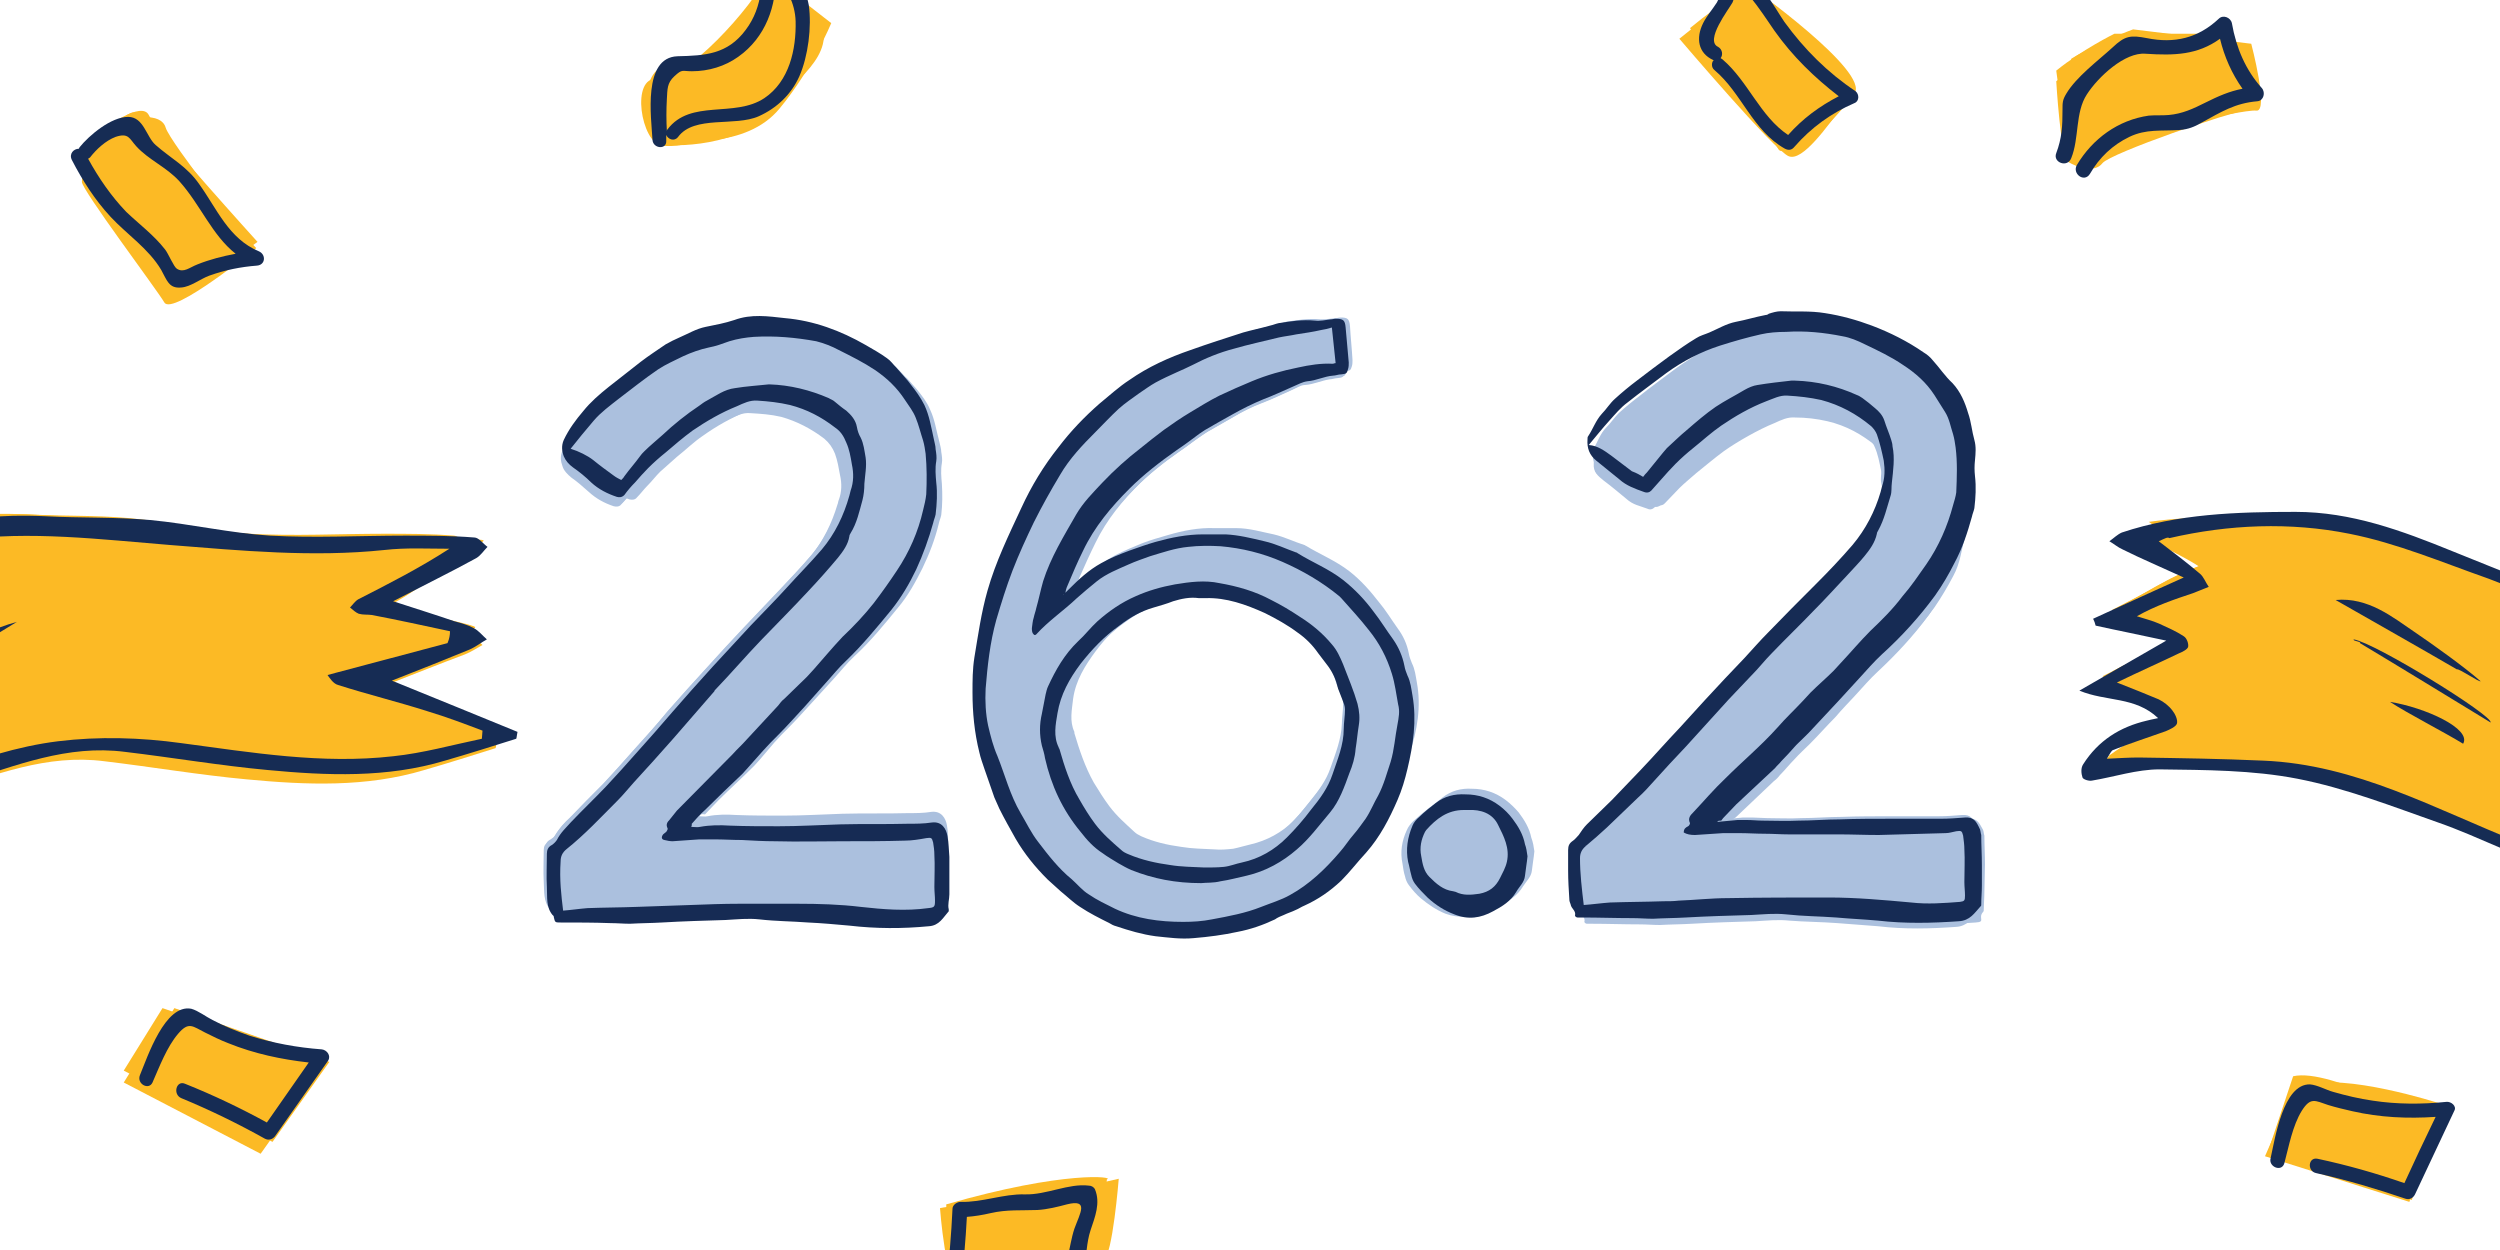 <svg viewBox="0 0 400 200" xmlns="http://www.w3.org/2000/svg" role="image">
<title>Marathon</title>
<g id="Fills1">
	<path style="fill:#ABC0DE;" d="M275.8,132c1-0.1,2-0.2,3.1-0.3c0.5,0,0.9,0,1.4,0c0.8,0,1.7,0.1,2.5,0.1c1.8,0,3.6,0.1,5.4,0
		c2.2,0,4.3-0.2,6.5-0.2c2.6-0.1,5.2-0.1,7.8-0.1c2.6,0,5.1,0,7.7,0c1.3,0,2.5-0.1,3.7-0.2c1.4-0.1,1.7,1.5,2.4,2.8
		c0.1,0.3,0.1,0.6,0.2,0.9c0,1.5,0.1,3.1,0.1,4.6c0,1.1,0,2.1,0,3.2c0,1-0.1,2-0.1,2.9c0,0.1,0,0.2-0.1,0.3c-0.9,1-1.7,2.2-3.4,2.3
		c-4.2,0.3-8.3,0.4-12.5-0.1c-2.2-0.2-4.3-0.3-6.5-0.5c-2.6-0.2-5.2-0.2-7.7-0.4c-1.8-0.2-3.6,0-5.4,0.1c-3.4,0.1-6.8,0.2-10.2,0.4
		c-1.7,0.1-3.4,0.1-5.1,0.2c-1.1,0-2.1-0.1-3.2-0.1c-2.6,0-5.2-0.1-7.8-0.1c-0.2,0-0.5,0-0.7,0c-0.2,0-0.4-0.2-0.4-0.3
		c0.2-0.7-0.5-1.1-0.7-1.7c-0.1-0.2-0.2-0.5-0.2-0.7c-0.1-1.5-0.2-3-0.2-4.5c0-1.1,0-2.1,0-3.2c0-0.7,0.2-1.1,0.8-1.4
		c0.3-0.2,0.6-0.5,0.8-0.8c0.4-0.5,0.8-1.2,1.3-1.7c1.3-1.3,2.6-2.5,3.8-3.8c1.5-1.5,3-3,4.4-4.6c2-2.1,4-4.3,6-6.5
		c1.3-1.4,2.6-2.9,3.9-4.3c2-2.2,4.1-4.3,6.1-6.5c1.2-1.3,2.4-2.7,3.7-4c2.5-2.5,5-5,7.4-7.6c1.9-2,3.8-3.9,5.6-6
		c2.1-2.4,3.4-5.2,4.4-8.2c0.1-0.2,0.1-0.5,0.2-0.7c0.5-1.3,0.5-2.7,0.2-4c-0.3-1.4,0.6-3.5,0.1-4.7c-0.2-0.5-0.5-0.9-0.9-1.2
		c-2.3-1.9-4.8-3.3-7.8-4c-1.7-0.4-3.5-0.6-5.2-0.6c-1.2-0.1-2.2,0.4-3.3,0.9c-2.5,1-6,3-8.1,4.5c-1.5,1.1-2.9,2.3-4.4,3.5
		c-0.9,0.8-1.9,1.6-2.7,2.4c-0.8,0.8-1.5,1.6-2.3,2.4c-0.5,0.6-1.2,0.2-1.7,0.7c-0.3,0.3-0.7,0.4-1.1,0.2c-1.3-0.5-2.3-0.6-3.4-1.6
		c-1.2-1-2.4-2-3.6-2.9c-1-0.8-1.7-1.4-1.6-2.7c0-0.2,0-0.4,0.1-0.5c0.7-1.1,1.1-2.5,2.1-3.5c0.7-0.7,1.3-1.6,2-2.3
		c1.1-1,2.2-1.9,3.4-2.8c1.6-1.3,3.3-2.5,5-3.8c1.3-1,2.7-1.9,4.1-2.8c0.6-0.4,1.3-0.6,2-0.9c1.4-0.6,2.6-1.3,4.1-1.6
		c1.6-0.3,4.2-1,5.8-1.4c0.2,0,0.3-0.1,0.5-0.2c0.6-0.1,1.2-0.4,1.8-0.4c2.3,0.1,4.6-0.1,6.8,0.3c2.5,0.4,4.9,1,7.2,2
		c2.8,1.1,5.5,2.4,8,4.2c0.5,0.3,0.9,0.7,1.3,1.1c1,1.2,0.9,2.8,2,3.9c1.3,1.3,1.9,3,2.5,4.6c0.5,1.4,0.6,2.8,1,4.2
		c0.3,1,0.2,2,0.1,3.1c-0.1,0.8-0.1,1.7,0,2.5c0.2,1.7,0.1,3.3-0.1,5c-0.1,0.5-0.3,0.9-0.4,1.4c-0.7,2.5-1.5,4.9-2.7,7.1
		c-0.9,1.7-1.9,3.4-3,5c-2.4,3.3-5.2,6.3-8.2,9.1c-1.2,1.1-2.3,2.4-3.5,3.7c-1.1,1.2-2.2,2.3-3.2,3.5c-1.4,1.4-2.7,2.9-4.1,4.3
		c-0.8,0.8-1.7,1.6-2.5,2.5c-0.8,0.8-1.5,1.7-2.3,2.5c-0.3,0.4-0.6,0.7-1,1c-2,1.9-4,3.8-6,5.7c-0.7,0.7-1.4,0.4-2.1,1.1
		c-0.1,0.1-0.2,0.3-0.3,0.4C275.7,131.8,275.8,131.9,275.8,132z"/>
	<path style="fill:#ABC0DE;" d="M109.7,131.3c0.5,0,0.9,0.1,1.3,0c1.5-0.3,3.1-0.3,4.6-0.2c2.5,0.1,5,0.1,7.5,0.1
		c3.2,0,6.3-0.2,9.5-0.3c3.5-0.1,7,0,10.5-0.1c1.2,0,2.5,0,3.7-0.2c1.6-0.2,2.3,1,2.5,2.1c0.2,1,0.2,2.1,0.2,3.2c0,1.9,0,3.9,0,5.8
		c0,0.8-0.3,1.5-0.1,2.3c0,0.1,0,0.3,0,0.3c-0.9,1-1.5,2.2-3.1,2.3c-4.1,0.4-8.2,0.4-12.2-0.1c-2.1-0.2-4.3-0.3-6.4-0.5
		c-2.5-0.2-5-0.2-7.5-0.4c-1.7-0.2-3.5,0-5.2,0.1c-3.3,0.1-6.5,0.2-9.8,0.4c-1.7,0.1-3.3,0.1-5,0.2c-1,0-2-0.1-3-0.1
		c-2.6,0-5.1-0.1-7.7-0.1c-0.8,0-0.8,0-1.1-0.8c0-0.1,0-0.2-0.1-0.2c-1.1-1.3-0.9-2.9-1-4.4c-0.1-1.7,0-3.4,0-5.1
		c0-0.6,0.2-1,0.8-1.3c0.3-0.2,0.6-0.4,0.8-0.7c0.6-1.1,1.4-2,2.3-2.8c1.8-1.9,3.6-3.7,5.4-5.5c1.6-1.7,3.1-3.4,4.7-5.2
		c1.9-2.1,3.8-4.2,5.6-6.4c2-2.3,4.1-4.6,6.2-6.9c2-2.2,3.9-4.3,5.9-6.4c1.9-2,3.8-4,5.7-6c1.8-1.9,3.6-3.8,5.3-5.8
		c2-2.4,3.4-5.3,4.3-8.3c0.1-0.2,0.1-0.5,0.2-0.7c0.5-1.3,0.5-2.7,0.2-4c-0.2-1.1-0.4-2.3-0.8-3.4c-0.4-1-0.9-1.7-1.7-2.4
		c-2.1-1.6-4.4-2.8-6.9-3.5c-1.7-0.4-3.3-0.5-5-0.6c-1.1-0.1-2.2,0.4-3.2,0.9c-2.4,1-4.7,2.3-6.8,3.8c-1.5,1-2.8,2.3-4.2,3.4
		c-0.9,0.8-1.8,1.6-2.7,2.4c-0.7,0.7-1.3,1.5-2,2.2c-0.6,0.6-1.1,1.3-1.7,1.9c-0.3,0.4-0.8,0.4-1.2,0.3c-1.5-0.5-2.8-1.2-4-2.3
		c-0.9-0.8-1.8-1.6-2.8-2.3c-0.6-0.5-1.2-1.1-1.4-1.8c-0.3-0.8-0.4-1.6,0-2.5c0.8-1.7,1.9-3,3-4.5c1.1-1.5,2.5-2.6,4-3.7
		c1.7-1.3,3.3-2.6,5-3.8c1.3-0.9,2.6-1.8,3.9-2.7c0.7-0.4,1.4-0.7,2.2-1.1c1.3-0.6,2.6-1.3,4.1-1.6c1.5-0.3,3-0.6,4.5-1.1
		c2.6-0.9,5.2-0.6,7.9-0.3c4.5,0.4,8.6,2,12.5,4.2c1.1,0.6,2.2,1.3,3.3,2c0.6,0.4,1,0.9,1.5,1.4c0.2,0.2,0.4,0.5,0.7,0.7
		c0.5,0.6,1.1,1.2,1.6,1.8c0.8,1,1.6,2,2.1,3.2c0.8,1.7,1,3.4,1.5,5.2c0.1,0.5,0.3,1.1,0.3,1.6c0.1,0.6,0.2,1.3,0.1,1.8
		c-0.2,1.1-0.1,2.2,0,3.3c0.1,1.7,0.1,3.3-0.1,5c-0.1,0.5-0.3,0.9-0.4,1.4c-0.6,2.5-1.5,4.8-2.6,7.1c-1.1,2.2-2.3,4.4-3.9,6.3
		c-2.2,2.7-4.4,5.4-7,7.8c-1.2,1.1-2.2,2.4-3.3,3.6c-1,1.1-2.1,2.3-3.1,3.4c-1.4,1.5-2.7,3-4.1,4.4c-0.8,0.8-1.6,1.6-2.3,2.4
		c-0.8,0.9-1.5,1.8-2.3,2.7c-0.3,0.3-0.6,0.7-0.9,1c-1.9,1.9-3.9,3.7-5.8,5.6c-0.7,0.7-1.4,1.5-2.1,2.2
		C109.9,130.9,109.9,131.1,109.7,131.3z"/>
	<path style="fill:#ABC0DE;" d="M243.9,137.2c-0.1,1-0.2,2-0.3,2.9c-0.1,1-0.8,1.6-1.3,2.4c-0.8,1.4-2.1,2.1-3.4,2.8
		c-1.8,1-3.7,1.3-5.7,0.4c-1.5-0.6-2.8-1.4-3.9-2.5c-0.7-0.6-1.3-1.3-1.8-2c-0.3-0.4-0.5-0.9-0.6-1.3c-0.2-0.6-0.3-1.3-0.4-1.9
		c-0.4-1.8-0.1-3.6,0.7-5.3c0.2-0.5,0.6-1,1-1.3c0.8-0.7,1.6-1.4,2.4-2c1.3-1,2.7-1.4,4.4-1.3c1.9,0,3.5,0.6,5,1.6
		c0.7,0.5,1.4,1.2,1.9,1.9c0.8,1.1,1.6,2.3,1.8,3.7C243.7,135.9,243.8,136.6,243.9,137.2z"/>
	<path style="fill:#ABC0DE;" d="M225.8,110.1c-0.2-1.1-0.3-2.1-0.8-3.1c-0.2-0.5-0.4-1-0.5-1.6c-0.3-1.5-0.9-2.8-1.8-4
		c-1-1.4-1.9-2.9-3-4.2c-1.4-1.8-2.9-3.5-4.7-4.9c-2.2-1.7-4.7-2.7-7-4.1c-0.1,0-0.1-0.1-0.2-0.1c-1.6-0.5-3.2-1.3-4.9-1.7
		c-2-0.4-3.9-1-6-1c-1.2,0-2.3,0-3.5,0c-2.5-0.1-5,0.4-7.4,1.1c-1.4,0.4-2.8,0.8-4.1,1.3c-1.5,0.6-2.9,1.2-4.3,1.9
		c-1.9,1-3.5,2.5-5.1,4.1c-0.2,0.3-0.5,0.5-0.8,0.8c-0.1-0.1-0.2-0.1-0.2-0.2c0.1-0.4,0.2-0.9,0.4-1.3c0.8-1.8,1.6-3.6,2.5-5.4
		c1.8-3.7,4.3-6.7,7.2-9.6c2.2-2.2,4.7-4.2,7.3-6c1.2-0.8,2.3-1.7,3.5-2.5c0.3-0.2,0.6-0.4,0.9-0.6c1.4-0.8,2.8-1.6,4.2-2.4
		c1.5-0.9,3.1-1.7,4.7-2.3c1.6-0.6,3.2-1.4,4.8-2.1c0.7-0.3,1.4-0.8,2.1-0.8c1.4-0.1,2.6-0.7,3.9-0.9c0.4,0,0.9-0.2,1.3-0.2
		c0.8-0.1,0.9-0.1,1.1-0.8c0.1-0.3,0.1-0.7,0.1-1c-0.1-1.8-0.3-3.6-0.4-5.4c-0.1-1.2-0.4-1.4-1.5-1.4c-0.3,0-0.5,0.1-0.8,0.1
		c-0.8,0.1-1.6,0.2-2.4,0.2c-1.9-0.2-3.7,0.1-5.6,0.4c-0.5,0.1-0.9,0.3-1.4,0.4c-1.4,0.4-2.8,0.6-4.2,1.1c-2.7,0.9-5.4,1.8-8.1,2.7
		c-3.3,1.2-6.6,2.6-9.5,4.6c-1.6,1.1-3.1,2.4-4.7,3.7c-2.3,2-4.4,4.2-6.3,6.6c-2.2,3-4.2,6.1-5.8,9.5c-1.9,4.2-4,8.3-5.3,12.7
		c-1,3.4-1.5,6.9-2,10.4c-0.3,1.8-0.2,3.6-0.3,5.4c0,3.1,0.2,6.2,1,9.3c0.2,0.8,0.5,1.7,0.8,2.5c0.5,1.5,1,3,1.5,4.5
		c0.2,0.6,0.4,1.2,0.7,1.7c0.8,1.6,1.6,3.1,2.5,4.7c1.4,2.3,3,4.4,5,6.3c0.7,0.6,1.3,1.3,2,1.9c1,0.8,1.9,1.8,3,2.5
		c1.5,0.9,3,1.7,4.6,2.5c0.4,0.2,0.7,0.4,1.1,0.5c2,0.7,4,1.3,6.1,1.5c2,0.3,3.9,0.5,5.9,0.3c2.3-0.2,4.5-0.5,6.8-1
		c2-0.4,4-1.1,5.8-1.9c0.5-0.2,0.9-0.4,1.4-0.6c0.6-0.3,1.2-0.5,1.8-0.8c0.5-0.2,0.9-0.5,1.4-0.7c2.2-0.9,4-2.3,5.7-3.9
		c1.4-1.3,2.6-2.9,3.9-4.3c2.2-2.4,3.6-5.2,4.9-8.1c0.7-1.5,1.1-3.2,1.5-4.8C225.9,117.7,226.5,113.9,225.8,110.1z M215,115.5
		c-0.1,2.5-1,4.7-1.8,7c-0.7,2.1-2,3.8-3.3,5.4c-1.2,1.5-2.4,3-3.8,4.3c-1.9,1.9-4.3,3.2-6.9,3.8c-0.9,0.2-1.8,0.5-2.8,0.7
		c-1,0.1-2,0.2-3,0.1c-1.8-0.1-3.5-0.1-5.3-0.4c-2.2-0.3-4.4-0.8-6.4-1.7c-0.4-0.2-0.8-0.4-1.1-0.7c-1.4-1.3-2.8-2.5-4-4.1
		c-0.9-1.2-1.7-2.5-2.5-3.8c-1.4-2.5-2.3-5.2-3.1-7.9c0-0.1,0-0.2,0-0.2c-0.8-1.7-0.4-3.5-0.2-5.3c0.4-2.9,1.9-5.3,3.6-7.6
		c1.7-2.3,3.7-4.3,6-5.9c1.6-1.2,3.4-2.2,5.4-2.8c1-0.3,2-0.6,3-1c1.3-0.4,2.6-0.7,4-0.5c0.3,0,0.6,0,1,0C197,95,200,96,203,97.5
		c1.7,0.9,3.4,1.9,5,3c1.2,0.9,2.3,1.9,3.2,3.2c0.5,0.7,1,1.4,1.5,2c0.8,1.1,1.2,2.3,1.5,3.5c0.2,0.6,0.5,1.2,0.7,1.7
		c0.2,0.5,0.4,1,0.4,1.5C215.2,113.5,215,114.5,215,115.5z"/>
	<path style="fill:#FCBA25;" d="M438,104.5c-16.1-3.2-33.8-10.7-49.6-15.1s-29.4-6.1-45.6-3.9c3.4,2.3,6.2,3.2,9.6,5.5
		c-5.3,1.7-9.6,4.1-14.5,6.6c4.2,1.4,7.3,4.2,11.5,5.5c-4.5,1.6-8.2,2.7-12.4,4.9c3.6,1.9,6.5,4.7,10.2,6.6
		c-3.6,2.6-6.3,3.8-9.9,6.4c12.3-0.3,24.5,0.5,36.5,3.5c16,4,29.7,14.2,45.8,17.7c19.5,4.3,40.1-0.8,59.5,3.6
		c10.6,2.4,17.6,4.4,27.2,9.5c-1.3-5-0.8-6.6-3.6-10.9c-1.3-2-2.9-4-3.4-6.3c-1.5-6.1,4.9-12.1,2.6-17.9c-2.2-5.5-12-6.8-17-8.1
		C469.5,108.4,453.5,107.6,438,104.5z"/>
	<g>
		<path style="fill:#FCBA25;" d="M-85.5,117.4c10-5.7,38.2-20.3,48.7-24.8c12.9-5.5,26.5-9.1,40.8-8.4c5.6,0.3,12.3-0.8,17.8-0.3
			c6.4,0.6,12.8,2.1,19.2,2.5c7.2,0.4,13.2,0.8,20.4,0.8c3.7,0,7.5,0,11.2,0.3c0.7,0,1.4,1,2.1,1.5c-0.6,0.6-1.1,1.4-1.8,1.8
			c-4,2.2-8.1,4.2-13.3,6.9c4,1.3,6.9,2.2,9.8,3.2c1.1,0.3,2.2,0.6,3.1,1.1c0.8,0.4,1.4,1.2,2.1,1.8c-0.9,0.5-1.8,1.2-2.7,1.6
			c-3.9,1.6-6.6,2.6-11.2,4.4c7.2,2.9,12.4,6.1,18.8,8.8c-0.1,0.4-0.1,0.8-0.2,1.1c-3.8,1.2-7.6,2.4-11.4,3.5
			c-9.3,2.8-18.9,2.4-28.4,1.5c-7.6-0.7-15.2-2-22.8-2.9c-9.2-1.2-17.5,2.2-26,4.9c-4,1.3-8.2,2.5-11.9,4.4c-6.5,3.4-12.7,7.2-19,11
			c-6.7,4.1-13.4,8.3-20.1,12.4c-0.8,0.5-15.5,12.9-16.7,12.4c1-0.7-1-18,2.5-35.2C-72.9,124.2-85.9,117.7-85.5,117.4z"/>
	</g>
	<path style="fill:#FCBA25;" d="M13.8,24.8c3.3-3.1,7.3-8.5,8.3-6.3C23.2,20.7,41,39.7,41,39.7s-13.4,10.9-14.7,8.7
		c-1.3-2.2-13.2-18-13.2-19.3S13.8,24.8,13.8,24.8"/>
	<path style="fill:#FCBA25;" d="M123.2-2.1c-2.3,5-12.5,16.2-16.7,15.8s-3.9,9-0.7,9.4c3.2,0.5,14.7,0,18.8-6.8S130,3.3,130,3.3
		L123.2-2.1"/>
	<path style="fill:#FCBA25;" d="M268.7,6.2c5.3-4.4,9.6-6.7,9.6-6.7s19.3,13.7,16.7,17.2c-2.6,3.5-6.6,9.2-8.8,8.3
		C284,24.2,268.7,6.2,268.7,6.2z"/>
	<path style="fill:#FCBA25;" d="M329,13c4.2-3.4,9.3-5.9,9.3-5.9h19c0,0,4.2,10.6,2.1,10.6c-2.1,0-21.7,6.8-23,8.4
		c-1.3,1.7-4.2,0.6-5.5-0.2C329.7,25,329,13,329,13z"/>
	<path style="fill:#FCBA25;" d="M366.9,172.2c6.2-1.4,22.1,7.9,22.1,7.9l-3.1,11.9l-23-7.8L366.9,172.2z"/>
	<path style="fill:#FCBA25;" d="M150.4,193.3c1.9-0.5,26.6-2.8,26.6-2.8s-1,12.4-2.4,12.9c-1.4,0.5-18.6,3.3-21,2.9
		C151.3,205.8,150.4,193.3,150.4,193.3z"/>
	<polyline style="fill:#FCBA25;" points="26,163.2 50.8,171.8 41.7,184.6 19.8,173.2 26,163.2 	"/>
</g>
<g id="Fills2">
	<path style="fill:#ABC0DE;" d="M276.8,131.7c1-0.1,2-0.2,3.1-0.3c0.5,0,0.9,0,1.4,0c0.8,0,1.7,0.1,2.5,0.1c1.8,0,3.6,0.1,5.4,0
		c2.2,0,4.3-0.2,6.5-0.2c2.6-0.1,5.2-0.1,7.8-0.1c2.6,0,5.1,0,7.7,0c1.3,0,2.5-0.1,3.7-0.2c1.4-0.1,1.7,0.5,2.4,1.8
		c0.1,0.3,0.1,0.6,0.2,0.9c0,1.5,0.1,3.1,0.1,4.6c0,1.1-0.1,3.4-0.1,4.4c0,1-0.1,2-0.1,2.9c0,0.1,0,0.2-0.1,0.3
		c-0.9,1,0.5,1.6-1.2,1.7c-4.2,0.3-8.3,0.4-12.5-0.1c-2.2-0.2-4.3-0.3-6.5-0.5c-2.6-0.2-5.2-0.2-7.7-0.4c-1.8-0.2-3.6,0-5.4,0.1
		c-3.4,0.1-6.8,0.2-10.2,0.4c-1.7,0.1-3.4,0.1-5.1,0.2c-1.1,0-2.1-0.1-3.2-0.1c-2.6,0-7.8,0.2-10.4,0.1c-0.2,0-0.5,0-0.7,0
		c-0.2,0-0.4-0.2-0.4-0.3c0.2-0.7-0.5-1.1-0.7-1.7c-0.1-0.2-0.2-0.5-0.2-0.7c-0.1-1.5,0.4-3.9,0.3-5.4c0-1.1,0-2.1,0-3.2
		c0-0.7,0.2-1.1,0.8-1.4c0.3-0.2,0.6-0.5,0.8-0.8c0.4-0.5,0.8-1.2,1.3-1.7c1.3-1.3,2.6-2.5,3.8-3.8c1.5-1.5,3-3,4.4-4.6
		c2-2.1,4-4.3,6-6.5c1.3-1.4,2.6-2.9,3.9-4.3c2-2.2,4.1-4.3,6.1-6.5c1.2-1.3,2.4-2.7,3.7-4c2.5-2.5,5-5,7.4-7.6c1.9-2,3.8-3.9,5.6-6
		c2.1-2.4,3.4-5.2,4.4-8.2c0.1-0.2,0.1-0.5,0.2-0.7c0.5-1.3,0.5-2.7,0.2-4c-0.3-1.4-0.5-2.7-1.1-4c-0.2-0.5-0.5-0.9-0.9-1.2
		c-2.3-1.9-4.8-3.3-7.8-4c-1.7-0.4-3.5-0.6-5.2-0.6c-1.2-0.1-2.2,0.4-3.3,0.9c-2.5,1-4.8,2.3-7,3.8c-1.5,1.1-2.9,2.3-4.4,3.5
		c-0.9,0.8-1.9,1.6-2.7,2.4c-0.8,0.8-1.5,1.6-2.3,2.4c-0.5,0.6-1,1.1-1.6,1.7c-0.3,0.3-0.7,0.4-1.1,0.2c-1.3-0.5-1.8-0.2-3-1.1
		c-1.2-1-2.4-2-3.6-2.9c-1-0.8-2.8-0.7-2.8-2c0-0.2-0.3-2-0.2-2.1c0.7-1.1,1-2,2-3c0.7-0.7,1.1-1.7,1.9-2.4c1.1-1,2.2-1.9,3.4-2.8
		c1.6-1.3,4.5-3.4,6.2-4.6c1.3-1,2.7-1.9,4.1-2.8c0.6-0.4,1.3-0.6,2-0.9c1.4-0.6,2.6-1.3,4.1-1.6c1.6-0.3,3.1-0.7,4.7-1.1
		c0.2,0,0.3-0.1,0.5-0.2c0.6-0.1,1.2-0.4,1.8-0.4c2.3,0.1,4.6-0.1,6.8,0.3c2.5,0.4,4.9,1,7.2,2c2.8,1.1,5.5,2.4,8,4.2
		c0.5,0.3,0.9,0.7,1.3,1.1c1,1.2,2,2.5,3.1,3.6c1.3,1.3,1.2,3.3,1.8,5c0.5,1.4,0.6,2.8,1,4.2c0.3,1,0.2,2,0.1,3.1
		c-0.1,0.8-0.1,1.7,0,2.5c0.2,1.7,0.1,3.3-0.1,5c-0.1,0.5-0.3,0.9-0.4,1.4c-0.7,2.5-0.8,4.5-2,6.7c-0.9,1.7-1.9,3.4-3,5
		c-2.4,3.3-5.2,6.3-8.2,9.1c-1.2,1.1-2.3,2.4-3.5,3.7c-1.1,1.2-2.2,2.3-3.2,3.5c-1.4,1.4-2.7,2.9-4.1,4.3c-0.8,0.8-1.7,1.6-2.5,2.5
		c-0.8,0.8-1.5,1.7-2.3,2.5c-0.3,0.4-0.6,0.7-1,1c-2,1.9-4,3.8-6,5.7c-0.7,0.7-1.4,1.4-2.1,2.1c-0.1,0.1-0.2,0.3-0.3,0.4
		C276.8,131.6,276.8,131.6,276.8,131.7z"/>
	<path style="fill:#ABC0DE;" d="M111.9,130.6c0.5,0,0.9,0.1,1.3,0c1.5-0.3,3.1-0.3,4.6-0.2c2.5,0.1,5,0.1,7.5,0.1
		c3.2,0,6.3-0.2,9.5-0.3c3.5-0.1,7,0,10.5-0.1c1.2,0,2.5,0,3.7-0.2c1.6-0.2,2.3,1,2.5,2.1c0.2,1,0.2,2.1,0.2,3.2c0,1.9,0,3.9,0,5.8
		c0,0.8-0.3,1.5-0.1,2.3c0,0.1,0,0.3,0,0.3c-0.9,1-1.5,2.2-3.1,2.3c-4.1,0.4-8.2,0.4-12.2-0.1c-2.1-0.2-4.3-0.3-6.4-0.5
		c-2.5-0.2-5-0.2-7.5-0.4c-1.7-0.2-3.5,0-5.2,0.1c-3.3,0.1-6.5,0.2-9.8,0.4c-1.7,0.1-3.3,0.1-5,0.2c-1,0-2-0.1-3-0.1
		c-2.6,0-5.1-0.1-7.7-0.1c-0.8,0-0.8,0-1.1-0.8c0-0.1,0-0.2-0.1-0.2c-1.1-1.3-0.9-2.9-1-4.4c-0.1-1.7,0-3.4,0-5.1
		c0-0.6,0.2-1,0.8-1.3c0.3-0.2,0.6-0.4,0.8-0.7c0.6-1.1,1.4-2,2.3-2.8c1.8-1.9,3.6-3.7,5.4-5.5c1.6-1.7,3.1-3.4,4.7-5.2
		c1.9-2.1,3.8-4.2,5.6-6.4c2-2.3,4.1-4.6,6.2-6.9c2-2.2,3.9-4.3,5.9-6.4c1.9-2,3.8-4,5.7-6c1.8-1.9,3.6-3.8,5.3-5.8
		c2-2.4,3.4-5.3,4.3-8.3c0.1-0.2,0.1-0.5,0.2-0.7c0.5-1.3,0.5-2.7,0.2-4c-0.2-1.1-0.4-2.3-0.8-3.4c-0.4-1-0.9-1.7-1.7-2.4
		c-2.1-1.6-4.4-2.8-6.9-3.5c-1.7-0.4-3.3-0.5-5-0.6c-1.1-0.1-2.2,0.4-3.2,0.9c-2.4,1-4.7,2.3-6.8,3.8c-1.5,1-2.8,2.3-4.2,3.4
		c-0.9,0.8-1.8,1.6-2.7,2.4c-0.7,0.7-1.3,1.5-2,2.2c-0.6,0.6-1.1,1.3-1.7,1.9c-0.3,0.4-0.8,0.4-1.2,0.3c-1.5-0.5-2.8-1.2-4-2.3
		c-0.9-0.8-1.8-1.6-2.8-2.3c-0.6-0.5-1.2-1.1-1.4-1.8c-0.3-0.8-0.4-1.6,0-2.5c0.8-1.7,1.9-3,3-4.5c1.1-1.5,2.5-2.6,4-3.7
		c1.7-1.3,3.3-2.6,5-3.8c1.3-0.9,2.6-1.8,3.9-2.7c0.7-0.4,1.4-0.7,2.2-1.1c1.3-0.6,2.6-1.3,4.1-1.6c1.5-0.3,3-0.6,4.5-1.1
		c2.6-0.9,5.2-0.6,7.9-0.3c4.5,0.4,8.6,2,12.5,4.2c1.1,0.6,2.2,1.3,3.3,2c0.6,0.4,1,0.9,1.5,1.4c0.2,0.2,0.4,0.5,0.7,0.7
		c0.5,0.6,1.1,1.2,1.6,1.8c0.8,1,1.6,2,2.1,3.2c0.8,1.7,1,3.4,1.5,5.2c0.1,0.5,0.3,1.1,0.3,1.6c0.1,0.6,0.2,1.3,0.1,1.8
		c-0.2,1.1-0.1,2.2,0,3.3c0.1,1.7,0.1,3.3-0.1,5c-0.1,0.5-0.3,0.9-0.4,1.4c-0.6,2.5-1.5,4.8-2.6,7.1c-1.1,2.2-2.3,4.4-3.9,6.3
		c-2.2,2.7-4.4,5.4-7,7.8c-1.2,1.1-2.2,2.4-3.3,3.6c-1,1.1-2.1,2.3-3.1,3.4c-1.4,1.5-2.7,3-4.1,4.4c-0.8,0.8-1.6,1.6-2.3,2.4
		c-0.8,0.9-1.5,1.8-2.3,2.7c-0.3,0.3-0.6,0.7-0.9,1c-1.9,1.9-3.9,3.7-5.8,5.6c-0.7,0.7-1.4,1.5-2.1,2.2
		C112.2,130.2,112.1,130.3,111.9,130.6z"/>
	<path style="fill:#ABC0DE;" d="M245.5,136.2c-0.1,1.1-0.3,2.1-0.4,3.1c-0.1,1-0.9,1.7-1.4,2.5c-0.9,1.5-2.2,2.3-3.7,3.1
		c-2,1.1-4,1.4-6.2,0.5c-1.6-0.6-3-1.5-4.3-2.7c-0.7-0.7-1.4-1.4-2-2.2c-0.3-0.4-0.5-0.9-0.6-1.4c-0.2-0.7-0.3-1.4-0.5-2.1
		c-0.4-2-0.1-3.9,0.7-5.8c0.2-0.5,0.6-1,1.1-1.4c0.8-0.8,1.7-1.5,2.6-2.2c1.4-1.1,3-1.5,4.7-1.4c2,0,3.8,0.6,5.4,1.8
		c0.8,0.6,1.5,1.3,2.1,2c0.9,1.2,1.7,2.5,2,4C245.3,134.8,245.4,135.5,245.5,136.2z"/>
	<path style="fill:#ABC0DE;" d="M226.7,109.2c-0.2-1.1-0.3-2.1-0.8-3.1c-0.2-0.5-0.4-1-0.5-1.6c-0.3-1.5-0.9-2.8-1.8-4
		c-1-1.4-1.9-2.9-3-4.2c-1.4-1.8-2.9-3.5-4.7-4.9c-2.2-1.7-4.7-2.7-7-4.1c-0.1,0-0.1-0.1-0.2-0.1c-1.6-0.5-3.2-1.3-4.9-1.7
		c-2-0.4-3.9-1-6-1c-1.2,0-2.3,0-3.5,0c-2.5-0.1-5,0.4-7.4,1.1c-1.4,0.4-2.8,0.8-4.1,1.3c-1.5,0.6-2.9,1.2-4.3,1.9
		c-1.9,1-3.5,2.5-5.1,4.1c-0.2,0.3-0.5,0.5-0.8,0.8c-0.1-0.1-0.2-0.1-0.2-0.2c0.1-0.4,0.2-0.9,0.4-1.3c0.8-1.8,1.6-3.6,2.5-5.4
		c1.8-3.7,4.3-6.7,7.2-9.6c2.2-2.2,4.7-4.2,7.3-6c1.2-0.8,2.3-1.7,3.5-2.5c0.3-0.2,0.6-0.4,0.9-0.6c1.4-0.8,2.8-1.6,4.2-2.4
		c1.5-0.9,3.1-1.7,4.7-2.3c1.6-0.6,3.2-1.4,4.8-2.1c0.7-0.3,1.4-0.8,2.1-0.8c1.4-0.1,2.6-0.7,3.9-0.9c0.4,0,0.9-0.2,1.3-0.2
		c0.8-0.1,0.9-0.1,1.1-0.8c0.1-0.3,0.1-0.7,0.1-1c-0.1-1.8-0.3-3.6-0.4-5.4c-0.1-1.2-0.4-1.4-1.5-1.4c-0.3,0-0.5,0.1-0.8,0.1
		c-0.8,0.1-1.6,0.2-2.4,0.2c-1.9-0.2-3.7,0.1-5.6,0.4c-0.5,0.1-0.9,0.3-1.4,0.4c-1.4,0.4-2.8,0.6-4.2,1.1c-2.7,0.9-5.4,1.8-8.1,2.7
		c-3.3,1.2-6.6,2.6-9.5,4.6c-1.6,1.1-3.1,2.4-4.7,3.7c-2.3,2-4.4,4.2-6.3,6.6c-2.2,3-4.2,6.1-5.8,9.5c-1.9,4.2-4,8.3-5.3,12.7
		c-1,3.4-1.5,6.9-2,10.4c-0.3,1.8-0.2,3.6-0.3,5.4c0,3.1,0.2,6.2,1,9.3c0.2,0.8,0.5,1.7,0.8,2.5c0.5,1.5,1,3,1.5,4.5
		c0.2,0.6,0.4,1.2,0.7,1.7c0.8,1.6,1.6,3.1,2.5,4.7c1.4,2.3,3,4.4,5,6.3c0.7,0.6,1.3,1.3,2,1.9c1,0.8,1.9,1.8,3,2.5
		c1.5,0.9,3,1.7,4.6,2.5c0.4,0.2,0.7,0.4,1.1,0.5c2,0.7,4,1.3,6.1,1.5c2,0.3,3.9,0.5,5.9,0.3c2.3-0.2,4.5-0.5,6.8-1
		c2-0.4,4-1.1,5.8-1.9c0.5-0.2,0.9-0.4,1.4-0.6c0.6-0.3,1.2-0.5,1.8-0.8c0.5-0.2,0.9-0.5,1.4-0.7c2.2-0.9,4-2.3,5.7-3.9
		c1.4-1.3,2.6-2.9,3.9-4.3c2.2-2.4,3.6-5.2,4.9-8.1c0.7-1.5,1.1-3.2,1.5-4.8C226.8,116.8,227.4,113,226.7,109.2z M215.9,114.6
		c-0.1,2.5-1,4.7-1.8,7c-0.7,2.1-2,3.8-3.3,5.4c-1.2,1.5-2.4,3-3.8,4.3c-1.9,1.9-4.3,3.2-6.9,3.8c-0.9,0.2-1.8,0.5-2.8,0.7
		c-1,0.1-2,0.2-3,0.1c-1.8-0.1-3.5-0.1-5.3-0.4c-2.2-0.3-4.4-0.8-6.4-1.7c-0.4-0.2-0.8-0.4-1.1-0.7c-1.4-1.3-2.8-2.5-4-4.1
		c-0.9-1.2-1.7-2.5-2.5-3.8c-1.4-2.5-2.3-5.2-3.1-7.9c0-0.1,0-0.2,0-0.2c-0.8-1.7-0.4-3.5-0.2-5.3c0.4-2.9,1.9-5.3,3.6-7.6
		c1.7-2.3,3.7-4.3,6-5.9c1.6-1.2,3.4-2.2,5.4-2.8c1-0.3,2-0.6,3-1c1.3-0.4,2.6-0.7,4-0.5c0.3,0,0.6,0,1,0c3.2-0.2,6.2,0.9,9.1,2.4
		c1.7,0.9,3.4,1.9,5,3c1.2,0.9,2.3,1.9,3.2,3.2c0.5,0.7,1,1.4,1.5,2c0.8,1.1,1.2,2.3,1.5,3.5c0.2,0.6,0.5,1.2,0.7,1.7
		c0.2,0.5,0.4,1,0.4,1.5C216.1,112.6,215.9,113.6,215.9,114.6z"/>
	<path style="fill:#FCBA25;" d="M439.9,102.6c-16.1-3.2-31.6-8.9-47.4-13.3s-32.5-8.1-48.7-5.8c3.4,2.3,5.5,4.5,8.9,6.8
		c-5.3,1.7-9,4.5-13.9,7c4.2,1.4,8.4,2.7,12.6,4.1c-4.5,1.6-9.2,3.8-13.4,6c3.6,1.9,6.3,5.2,9.9,7.1c-3.6,2.6-5.9,4.5-9.5,7.1
		c12.3-0.3,24.9-1.6,36.8,1.4c16,4,32,15.6,48.2,19.2c19.5,4.3,38.9-0.4,58.3,4c10.6,2.4,16.5,4.4,26.1,9.5c-1.3-5-0.1-8.8-3-13.1
		c-1.3-2-2.9-4-3.4-6.3c-1.5-6.1,2.4-15.1,0-20.9c-2.2-5.5-8.8-4.9-13.8-6.2C472,105.3,455.4,105.7,439.9,102.6z"/>
	<g>
		<path style="fill:#FCBA25;" d="M-80.9,116.3c10.1-5.5,36.1-21.8,46.7-26.2c13-5.3,26.7-8.6,41-7.7c5.5,0.4,11.1,0.3,16.7,0.9
			c6.4,0.7,12.7,2.3,19.1,2.8c7.1,0.5,12.4,0.2,19.6,0.3c3.7,0.1,7.5,0.2,11.2,0.5c0.7,0.1,3.3-0.9,4-0.4c-0.6,0.6-1.8,1.8-2.5,2.2
			c-4.1,2.1-7.6,5.6-12.7,8.2c3.9,1.3,10.7,2.3,13.6,3.3c1,0.4-1.7,0.6-0.7,1.2c0.8,0.4,1.4,1.2,2.1,1.8c-0.9,0.5-1.8,1.1-2.8,1.5
			c-4,1.5-7.5,2.9-12.1,4.7c7.1,3,12.1,4.8,18.5,7.5c-0.1,0.4-0.1,0.8-0.2,1.1c-3.8,1.1-6.6,3.4-10.5,4.4c-9.4,2.6-18.9,2-28.4,1
			c-7.6-0.9-15.2-2.2-22.7-3.3c-9.2-1.3-17.6,1.9-26,4.4c-4.1,1.2-8.2,2.4-12,4.2c-6.6,3.3-12.9,7-19.2,10.7
			c-6.8,3.9-13.5,8.1-20.3,12c-0.8,0.5-15,13.5-16.2,13c1.1-0.7-1.4-18.9,2.4-36C-70.9,121-81.4,116.5-80.9,116.3z"/>
	</g>
	<path style="fill:#FCBA25;" d="M17.3,20.8c3.8-2.5,8.5-2.8,9.2-0.4c0.7,2.4,13.5,18.5,13.5,18.5s-13.6,9.8-14.5,7.4
		c-0.9-2.4-9.8-20-9.6-21.3C16.1,23.6,17.3,20.8,17.3,20.8"/>
	<path style="fill:#FCBA25;" d="M124.9-2.6c-3.1,4.8-13.6,14.5-17.9,13.4c-4.3-1-4.8,10-1.5,11c3.2,1,13.9,2,19.2-4.4
		s8.3-13.7,8.3-13.7L124.9-2.6"/>
	<path style="fill:#FCBA25;" d="M270.4,4.5c5.3-4.4,9.6-6.7,9.6-6.7s19.3,13.7,16.7,17.2c-2.6,3.5-8.3,9.7-10.5,8.8
		C284,22.9,270.4,4.5,270.4,4.5z"/>
	<path style="fill:#FCBA25;" d="M331.4,9.4c4.6-2.8,9.9-4.7,9.9-4.7L360.2,7c0,0,2.9,11,0.8,10.7c-2.1-0.3-24,4.7-25.4,6.2
		c-1.5,1.5-3.5,1.2-4.6,0.2C329.8,23.2,331.4,9.4,331.4,9.4z"/>
	<path style="fill:#FCBA25;" d="M369,173.7c6-2.1,21.2,2.8,21.2,2.8l-5.7,14l-20.4-5L369,173.7z"/>
	<path style="fill:#FCBA25;" d="M154.6,194.2c1.9-0.5,24.4-5.6,24.4-5.6s-1,12.4-2.4,12.9c-1.4,0.5-18.6,3.3-21,2.9
		C153.3,203.9,154.6,194.2,154.6,194.2z"/>
	<polyline style="fill:#FCBA25;" points="27.9,161.3 52.7,169.9 43.6,182.7 21.7,171.3 27.9,161.3 	"/>
</g>
<g id="Fills3">
	<path style="fill:#ABC0DE;" d="M275.8,131.1c1-0.1,2-0.2,3.1-0.3c0.5,0,0.9,0,1.4,0c0.8,0,1.7,0.1,2.5,0.1c1.8,0,3.6,0.1,5.4,0
		c2.2,0,4.3-0.2,6.5-0.2c2.6-0.1,5.2-0.1,7.8-0.1c2.6,0,5.1,0,7.7,0c1.3,0,2.5-0.1,3.7-0.2c1.4-0.1,1.7,0.5,2.4,1.8
		c0.1,0.3,0.1,0.6,0.2,0.9c0,1.5,0.1,3.1,0.1,4.6c0,1.1,0,2.1,0,3.2c0,1-0.1,2-0.1,2.9c0,0.1,0,0.2-0.1,0.3c-0.9,1-1.7,2.2-3.4,2.3
		c-4.2,0.3-8.3,0.4-12.5-0.1c-2.2-0.2-4.3-0.3-6.5-0.5c-2.6-0.2-5.2-0.2-7.7-0.4c-1.8-0.2-3.6,0-5.4,0.1c-3.4,0.1-6.8,0.2-10.2,0.4
		c-1.7,0.1-3.4,0.1-5.1,0.2c-1.1,0-2.1-0.1-3.2-0.1c-2.6,0-5.2-0.1-7.8-0.1c-0.2,0,0.2-0.2-0.7,0c-0.2,0-0.4-0.2-0.4-0.3
		c0.2-0.7-0.5-1.1-0.7-1.7c-0.1-0.2-0.2-0.5-0.2-0.7c-0.1-1.5-0.2-3-0.2-4.5c0-1.1,0-2.1,0-3.2c0-0.7,0.2-1.1,0.8-1.4
		c0.3-0.2,0.6-0.5,0.8-0.8c0.4-0.5,0.8-1.2,1.3-1.7c1.3-1.3,2.7-2.2,4-3.4c1.5-1.5,3-3,4.4-4.6c2-2.1,4-4.3,6-6.5
		c1.3-1.4,2.6-2.9,3.9-4.3c2-2.2,4.1-4.3,6.1-6.5c1.2-1.3,2.4-2.7,3.7-4c2.5-2.5,5-5,7.4-7.6c1.9-2,3.8-3.9,5.6-6
		c2.1-2.4,3.3-5.6,4.2-8.6c0.1-0.2,0.1-0.5,0.2-0.7c0.5-1.3,0.5-2.7,0.2-4c-0.3-1.4-0.5-2.7-1.1-4c-0.2-0.5-0.5-0.9-0.9-1.2
		c-2.3-1.9-4.8-3.3-7.8-4c-1.7-0.4-3.5-0.6-5.2-0.6c-1.2-0.1-2.2,0.4-3.3,0.9c-2.5,1-4.8,2.3-7,3.8c-1.5,1.1-2.9,2.3-4.4,3.5
		c-0.9,0.8-1.9,1.6-2.7,2.4c-0.8,0.8-1.5,1.6-2.3,2.4c-0.5,0.6-1,1.1-1.6,1.7c-0.3,0.3-0.7,0.4-1.1,0.2c-1.3-0.5-2.7-1-3.8-1.9
		c-1.2-1-2.4-2-3.6-2.9c-1-0.8-1.4-2-1.4-3.3c0-0.2,0-0.4,0.1-0.5c0.7-1.1,1.1-2.5,2.1-3.5c0.7-0.7,1.3-1.6,2-2.3
		c1.1-1,2.2-1.9,3.4-2.8c1.6-1.3,3.3-2.5,5-3.8c1.3-1,2.7-1.9,4.1-2.8c0.6-0.4,1.3-0.6,2-0.9c1.4-0.6,2.6-1.3,4.1-1.6
		c1.6-0.3,3.1-0.7,4.7-1.1c0.2,0,0.3-0.1,0.5-0.2c0.6-0.1,1.2-0.4,1.8-0.4c2.3,0.1,4.6-0.1,6.8,0.3c2.5,0.4,4.9,1,7.2,2
		c2.8,1.1,5.5,2.4,8,4.2c0.5,0.3,0.9,0.7,1.3,1.1c1,1.2,2,2.5,3.1,3.6c1.3,1.3,1.9,3,2.5,4.6c0.5,1.4,0.6,2.8,1,4.2
		c0.3,1,0.2,2,0.1,3.1c-0.1,0.8-0.1,1.7,0,2.5c0.2,1.7,0.1,3.3-0.1,5c-0.1,0.5-0.3,0.9-0.4,1.4c-0.7,2.5-1.5,4.9-2.7,7.1
		c-0.9,1.7-1.9,3.4-3,5c-2.4,3.3-5.2,6.3-8.2,9.1c-1.2,1.1-2.3,2.4-3.5,3.7c-1.1,1.2-2.2,2.3-3.2,3.5c-1.4,1.4-2.7,2.9-4.1,4.3
		c-0.8,0.8-1.7,1.6-2.5,2.5c-0.8,0.8-1.5,1.7-2.3,2.5c-0.3,0.4-0.6,0.7-1,1c-2,1.9-4,3.8-6,5.7c-0.7,0.7-1.4,1.4-2.1,2.1
		c-0.1,0.1-0.2,0.3-0.3,0.4C275.7,130.9,275.8,131,275.8,131.1z"/>
	<path style="fill:#ABC0DE;" d="M109.4,131.7c0.5,0,0.9,0.1,1.3,0c1.5-0.3,3.1-0.3,4.6-0.2c2.5,0.1,5,0.1,7.5,0.1
		c3.2,0,6.3-0.2,9.5-0.3c3.5-0.1,7,0,10.5-0.1c1.2,0,2.5,0,3.7-0.2c1.6-0.2,2.3,1,2.5,2.1c0.2,1,0.2,2.1,0.2,3.2c0,1.9,0,3.9,0,5.8
		c0,0.8-0.3,1.5-0.1,2.3c0,0.1,0,0.3,0,0.3c-0.9,1-1.5,2.2-3.1,2.3c-4.1,0.4-8.2,0.4-12.2-0.1c-2.1-0.2-4.3-0.3-6.4-0.5
		c-2.5-0.2-5-0.2-7.5-0.4c-1.7-0.2-3.5,0-5.2,0.1c-3.3,0.1-6.5,0.2-9.8,0.4c-1.7,0.1-3.3,0.1-5,0.2c-1,0-2-0.1-3-0.1
		c-2.6,0-5.1-0.1-7.7-0.1c-0.8,0-0.8,0-1.1-0.8c0-0.1,0-0.2-0.1-0.2c-1.1-1.3-0.9-2.9-1-4.4c-0.1-1.7,0-3.4,0-5.1
		c0-0.6,0.2-1,0.8-1.3c0.3-0.2,0.6-0.4,0.8-0.7c0.6-1.1,1.4-2,2.3-2.8c1.8-1.9,3.6-3.7,5.4-5.5c1.6-1.7,3.1-3.4,4.7-5.2
		c1.9-2.1,3.8-4.2,5.6-6.4c2-2.3,4.1-4.6,6.2-6.9c2-2.2,3.9-4.3,5.9-6.4c1.9-2,3.8-4,5.7-6c1.8-1.9,3.6-3.8,5.3-5.8
		c2-2.4,3.4-5.3,4.3-8.3c0.1-0.2,0.1-0.5,0.2-0.7c0.5-1.3,0.5-2.7,0.2-4c-0.2-1.1-0.4-2.3-0.8-3.4c-0.4-1-0.9-1.7-1.7-2.4
		c-2.1-1.6-4.4-2.8-6.9-3.5c-1.7-0.4-3.3-0.5-5-0.6c-1.1-0.1-2.2,0.4-3.2,0.9c-2.4,1-4.7,2.3-6.8,3.8c-1.5,1-2.8,2.3-4.2,3.4
		c-0.9,0.8-1.8,1.6-2.7,2.4c-0.7,0.7-1.3,1.5-2,2.2c-0.6,0.6-1.1,1.3-1.7,1.9c-0.3,0.4-0.8,0.4-1.2,0.3c-1.5-0.5-2.8-1.2-4-2.3
		c-0.9-0.8-1.8-1.6-2.8-2.3c-0.6-0.5-1.2-1.1-1.4-1.8c-0.3-0.8-0.4-1.6,0-2.5c0.8-1.7,1.9-3,3-4.5c1.1-1.5,2.5-2.6,4-3.7
		c1.7-1.3,3.3-2.6,5-3.8c1.3-0.9,2.6-1.8,3.9-2.7c0.7-0.4,1.4-0.7,2.2-1.1c1.3-0.6,2.6-1.3,4.1-1.6c1.5-0.3,3-0.6,4.5-1.1
		c2.6-0.9,5.2-0.6,7.9-0.3c4.5,0.4,8.6,2,12.5,4.2c1.1,0.6,2.2,1.3,3.3,2c0.6,0.4,1,0.9,1.5,1.4c0.2,0.2,0.4,0.5,0.7,0.7
		c0.5,0.6,1.1,1.2,1.6,1.8c0.8,1,1.6,2,2.1,3.2c0.8,1.7,1,3.4,1.5,5.2c0.1,0.5,0.3,1.1,0.3,1.6c0.1,0.6,0.2,1.3,0.1,1.8
		c-0.2,1.1-0.1,2.2,0,3.3c0.1,1.7,0.1,3.3-0.1,5c-0.1,0.5-0.3,0.9-0.4,1.4c-0.6,2.5-1.5,4.8-2.6,7.1c-1.1,2.2-2.3,4.4-3.9,6.3
		c-2.2,2.7-4.4,5.4-7,7.8c-1.2,1.1-2.2,2.4-3.3,3.6c-1,1.1-2.1,2.3-3.1,3.4c-1.4,1.5-2.7,3-4.1,4.4c-0.8,0.8-1.6,1.6-2.3,2.4
		c-0.8,0.9-1.5,1.8-2.3,2.7c-0.3,0.3-0.6,0.7-0.9,1c-1.9,1.9-3.9,3.7-5.8,5.6c-0.7,0.7-1.4,1.5-2.1,2.2
		C109.7,131.3,109.6,131.4,109.4,131.7z"/>
	<path style="fill:#ABC0DE;" d="M242.4,137.4c-0.1,1-0.2,2-0.4,3c-0.1,1-0.9,1.6-1.3,2.4c-0.8,1.4-2.1,2.2-3.5,2.9
		c-1.9,1-3.7,1.3-5.9,0.5c-1.5-0.6-2.8-1.5-4-2.5c-0.7-0.6-1.3-1.3-1.9-2.1c-0.3-0.4-0.5-0.9-0.6-1.4c-0.2-0.6-0.3-1.3-0.4-2
		c-0.4-1.9-0.1-3.7,0.7-5.4c0.2-0.5,0.6-1,1-1.4c0.8-0.7,1.6-1.4,2.5-2.1c1.3-1,2.8-1.4,4.5-1.4c1.9,0,3.6,0.6,5.1,1.7
		c0.7,0.5,1.4,1.2,2,1.9c0.8,1.1,1.6,2.4,1.9,3.8C242.2,136,242.3,136.7,242.4,137.4z"/>
	<path style="fill:#ABC0DE;" d="M225.5,110.3c-0.2-1.1-0.3-2.1-0.8-3.1c-0.2-0.5-0.4-1-0.5-1.6c-0.3-1.5-0.9-2.8-1.8-4
		c-1-1.4-1.9-2.9-3-4.2c-1.1-1.4-2.5-3.2-4.7-4.9c-2.2-1.7-4.8-1.9-7.1-3.3c-0.1,0-0.1-0.1-0.2-0.1c-1.6-0.5-3.2-1.3-4.9-1.7
		c-2-0.4-3.9-1-6-1c-1.2,0-2.3,0-3.5,0c-2.5-0.1-5,0.4-7.4,1.1c-1.4,0.4-2.8,0.8-4.1,1.3c-1.5,0.6-2.9,1.2-4.3,1.9
		c-1.9,1-3.5,1.7-5,3.3c-0.2,0.3-0.5,0.5-0.8,0.8c-0.1-0.1-0.2-0.1-0.2-0.2c0.1-0.4,0.2-0.9,0.4-1.3c0.8-1.8,1.6-3.6,2.5-5.4
		c1.8-3.7,4.3-6.7,7.2-9.6c2.2-2.2,4.7-4.2,7.3-6c1.2-0.8,2.3-1.7,3.5-2.5c0.3-0.2,0.6-0.4,0.9-0.6c1.4-0.8,2.8-1.6,4.2-2.4
		c1.5-0.9,3.1-1.7,4.7-2.3c1.6-0.6,3.2-1.4,4.8-2.1c0.7-0.3,1.4-0.8,2.1-0.8c1.4-0.1,2.6-0.7,3.9-0.9c0.4,0,0.9-0.2,1.3-0.2
		c0.8-0.1,0.9-0.1,1.1-0.8c0.1-0.3,0.1-0.7,0.1-1c-0.1-1.8-0.3-3.6-0.4-5.4c-0.1-1.2-0.4-1.4-1.5-1.4c-0.3,0-0.5,0.1-0.8,0.1
		c-0.8,0.1-1.6,0.2-2.4,0.2c-1.9-0.2-3.7,0.1-5.6,0.4c-0.5,0.1-0.9,0.3-1.4,0.4c-1.4,0.4-2.8,0.6-4.2,1.1c-2.7,0.9-5.4,1.8-8.1,2.7
		c-3.3,1.2-6.6,2.6-9.5,4.6c-1.6,1.1-3.1,2.4-4.7,3.7c-2.3,2-4.4,4.2-6.3,6.6c-2.2,3-4.2,6.1-5.8,9.5c-1.9,4.2-4,8.3-5.3,12.7
		c-1,3.4-1.5,6.9-2,10.4c-0.3,1.8-0.2,3.6-0.3,5.4c0,3.1,0.2,6.2,1,9.3c0.2,0.8,0.5,1.7,0.8,2.5c0.5,1.5,1,3,1.5,4.5
		c0.2,0.6,0.4,1.2,0.7,1.7c0.8,1.6,1.6,3.1,2.5,4.7c1.4,2.3,3,4.4,5,6.3c0.7,0.6,1.3,1.3,2,1.9c1,0.8,1.9,1.8,3,2.5
		c1.5,0.9,3,1.7,4.6,2.5c0.4,0.2,0.7,0.4,1.1,0.5c2,0.7,4,1.3,6.1,1.5c2,0.3,3.9,0.5,5.9,0.3c2.3-0.2,4.5-0.5,6.8-1
		c2-0.4,4-1.1,5.8-1.9c0.5-0.2,0.9-0.4,1.4-0.6c0.6-0.3,1.2-0.5,1.8-0.8c0.5-0.2,0.9-0.5,1.4-0.7c2.2-0.9,4-2.3,5.7-3.9
		c1.4-1.3,2.6-2.9,3.9-4.3c2.2-2.4,3.6-5.2,4.9-8.1c0.7-1.5,1.1-3.2,1.5-4.8C225.6,117.9,226.2,114.2,225.5,110.3z M214.7,115.8
		c-0.1,2.5-1,4.7-1.8,7c-0.7,2.1-2,3.8-3.3,5.4c-1.2,1.5-2.4,3-3.8,4.3c-1.9,1.9-4.3,3.2-6.9,3.8c-0.9,0.2-1.8,0.5-2.8,0.7
		c-1,0.1-2,0.2-3,0.1c-1.8-0.1-3.5-0.1-5.3-0.4c-2.2-0.3-4.4-0.8-6.4-1.7c-0.4-0.2-0.8-0.4-1.1-0.7c-1.4-1.3-2.8-2.5-4-4.1
		c-0.9-1.2-1.7-2.5-2.5-3.8c-1.4-2.5-2.3-5.2-3.1-7.9c0-0.1,0-0.2,0-0.2c-0.8-1.7-0.4-3.5-0.2-5.3c0.4-2.9,1.9-5.3,3.6-7.6
		c1.7-2.3,3.7-4.3,6-5.9c1.6-1.2,3.4-2.2,5.4-2.8c1-0.3,2-0.6,3-1c1.3-0.4,2.6-0.7,4-0.5c0.3,0,0.6,0,1,0c3.2-0.2,6.2,0.9,9.1,2.4
		c1.7,0.9,3.4,1.9,5,3c1.2,0.9,2.3,1.9,3.2,3.2c0.5,0.7,1,1.4,1.5,2c0.8,1.1,1.2,2.3,1.5,3.5c0.2,0.6,0.5,1.2,0.7,1.7
		c0.2,0.5,0.4,1,0.4,1.5C214.9,113.8,214.7,114.8,214.7,115.8z"/>
	<path style="fill:#FCBA25;" d="M438,103.6c-16.1-3.2-31.6-8.9-47.4-13.3c-15.8-4.4-32.4-7.5-48.6-5.2c3.4,2.3,7.3,2.9,10.7,5.2
		c-5.3,1.7-10.9,5.5-15.8,8c4.2,1.4,8.4,2.7,12.6,4.1c-4.5,1.6-8.8,3.6-13.1,5.8c3.6,1.9,7.2,3.8,10.8,5.7
		c-3.6,2.6-7.2,5.3-10.8,7.9c12.3-0.3,24.9-0.6,36.8,2.4c16,4,30.3,13.8,46.4,17.4c19.5,4.3,40.1-0.8,59.5,3.6
		c10.6,2.4,20.3,7.6,29.9,12.8c-1.3-5-3.5-9.8-6.3-14.1c-1.3-2-2.9-4-3.4-6.3c-1.5-6.1,4.9-12.1,2.6-17.9c-2.2-5.5-12-6.8-17-8.1
		C469.5,107.5,453.5,106.7,438,103.6z"/>
	<g>
		<path style="fill:#FCBA25;" d="M-82.5,112.9c10-5.7,35.2-17.6,45.7-22.2c12.9-5.5,26.5-9.1,40.8-8.4c5.6,0.3,11.1,0.1,16.7,0.6
			c6.4,0.6,12.8,2.1,19.2,2.5c7.2,0.4,14.4,0,21.5,0c3.7,0,7.5,0,11.2,0.3c0.7,0,1.4,1,2.1,1.5c-0.6,0.6-1.1,1.4-1.8,1.8
			c-4,2.2-7.8,5.3-12.9,8c4,1.3,6.6,1.1,9.5,2.1c1.1,0.3,2.2,0.6,3.1,1.1c0.8,0.4,1.4,1.2,2.1,1.8c-0.9,0.5-1.8,1.2-2.7,1.6
			c-3.9,1.6-8.6,4.3-13.1,6.1c7.2,2.9,14.3,4.4,20.8,7c-0.1,0.4-0.1,0.8-0.2,1.1c-3.8,1.2-7.3,3.1-11.1,4.2
			c-9.3,2.8-19.1,1.7-28.6,0.8c-7.6-0.7-15.2-2-22.8-2.9c-9.2-1.2-17.5,2.2-26,4.9c-4,1.3-8.2,2.5-11.9,4.4c-6.5,3.4-12.7,7.2-19,11
			c-6.7,4.1-13.4,8.3-20.1,12.4c-0.8,0.5-14.7,13.7-16,13.3c1-0.7-1.7-18.9,1.7-36C-70.7,111.3-91.9,118.3-82.5,112.9z"/>
	</g>
	<path style="fill:#FCBA25;" d="M13.8,23c3.3-3.1,8.9-6.8,10-4.6c1.1,2.3,17.4,20.3,17.4,20.3s-13.5,10.1-14.8,7.9
		c-1.3-2.2-13.2-18-13.2-19.3C13.1,26,13.8,23,13.8,23"/>
	<path style="fill:#FCBA25;" d="M122.8-4c-2.4,5.2-13.2,17-17.6,16.6c-4.4-0.4-2.6,10.3,0.7,10.7c3.3,0.5,11.3-1.6,17.8-6.9
		c6.2-5.1,10.9-9.8,6.2-14.8L122.8-4"/>
	<path style="fill:#FCBA25;" d="M270.2,5.5c5.3-4.4,8-7.7,8-7.7S297.6,11.5,295,15c-2.6,3.5-9.5,10.9-10.5,8.8
		C283.8,22.5,272,5,270.2,5.5z"/>
	<path style="fill:#FCBA25;" d="M329,11.3c4.2-3.4,9.3-5.9,9.3-5.9h19c0,0,4.2,10.6,2.1,10.6c-2.1,0-23.2,7.6-24.5,9.3
		c-1.3,1.7-1.7,1.3-3,0.4C330.7,24.8,329,11.3,329,11.3z"/>
	<path style="fill:#FCBA25;" d="M367.5,173.3c6.2-1.4,22.8,4.5,22.8,4.5l-4.8,14.5l-23.1-7.3L367.5,173.3z"/>
	<path style="fill:#FCBA25;" d="M151.4,192.7c19.1-5.5,27.1-4.4,25.7-4c0,0-1,12.4-2.4,12.9c-1.4,0.5-18.6,3.3-21,2.9
		S151.4,192.7,151.4,192.7z"/>
	<polyline style="fill:#FCBA25;" points="26,161.3 50.8,169.9 41.7,182.7 19.8,171.3 26,161.3 	"/>
</g>
<g id="Lines">
	<path style="fill:#162B54;" d="M274.8,131.5c1.1-0.1,2.1-0.2,3.2-0.3c0.5,0,1,0,1.5,0c0.9,0,1.7,0.1,2.6,0.1c1.9,0,3.7,0.1,5.6,0
		c2.2,0,4.5-0.2,6.7-0.2c2.7-0.1,5.4-0.1,8.1-0.1c2.7,0,5.3,0,8,0c1.3,0,2.6-0.1,3.9-0.2c1.4-0.1,1.8,0.6,2.4,1.9
		c0.1,0.3,0.1,0.6,0.2,0.9c0,1.6,0.1,3.2,0.1,4.8c0,1.1,0,2.2,0,3.3c0,1-0.1,2-0.1,3c0,0.1,0,0.3-0.1,0.3c-1,1.1-1.7,2.3-3.5,2.4
		c-4.3,0.3-8.6,0.4-12.9-0.1c-2.2-0.2-4.5-0.3-6.7-0.5c-2.7-0.2-5.3-0.2-8-0.5c-1.9-0.2-3.7,0-5.6,0.1c-3.5,0.1-7,0.2-10.5,0.4
		c-1.7,0.1-3.5,0.1-5.2,0.2c-1.1,0-2.2-0.1-3.3-0.1c-2.7,0-5.4-0.1-8.1-0.1c-0.2,0-0.5,0-0.7,0c-0.2,0-0.4-0.2-0.4-0.3
		c0.2-0.8-0.6-1.1-0.7-1.8c-0.1-0.3-0.2-0.5-0.2-0.7c-0.1-1.6-0.2-3.1-0.2-4.7c0-1.1,0-2.2,0-3.3c0-0.7,0.2-1.1,0.8-1.5
		c0.3-0.2,0.6-0.6,0.9-0.9c0.4-0.6,0.8-1.2,1.3-1.7c1.3-1.3,2.7-2.6,4-3.9c1.5-1.6,3.1-3.2,4.6-4.8c2.1-2.2,4.1-4.5,6.2-6.7
		c1.4-1.5,2.7-3,4.1-4.5c2.1-2.3,4.2-4.5,6.3-6.7c1.3-1.4,2.5-2.8,3.8-4.1c2.5-2.6,5.1-5.2,7.7-7.8c2-2,3.9-4,5.8-6.2
		c2.1-2.5,3.6-5.4,4.5-8.5c0.1-0.3,0.1-0.5,0.2-0.8c0.5-1.4,0.5-2.8,0.3-4.2c-0.3-1.4-0.6-2.8-1.1-4.2c-0.2-0.5-0.5-0.9-0.9-1.3
		c-2.4-2-5-3.4-8-4.2c-1.8-0.4-3.6-0.6-5.4-0.7c-1.2-0.1-2.3,0.5-3.4,0.9c-2.6,1-5,2.4-7.2,3.9c-1.6,1.1-3,2.4-4.5,3.6
		c-1,0.8-1.9,1.6-2.8,2.5c-0.8,0.8-1.6,1.7-2.3,2.5c-0.5,0.6-1.1,1.2-1.6,1.8c-0.3,0.3-0.7,0.4-1.2,0.2c-1.4-0.5-2.8-1-3.9-2
		c-1.2-1-2.5-2-3.7-3c-1.1-0.9-1.5-2-1.4-3.4c0-0.2,0-0.4,0.1-0.5c0.8-1.2,1.2-2.5,2.2-3.6c0.7-0.7,1.3-1.7,2.1-2.4
		c1.1-1,2.3-2,3.5-2.9c1.7-1.3,3.4-2.6,5.2-3.9c1.4-1,2.8-2,4.3-2.9c0.6-0.4,1.4-0.6,2.1-0.9c1.4-0.6,2.7-1.4,4.2-1.7
		c1.6-0.3,3.2-0.8,4.8-1.1c0.2,0,0.4-0.1,0.5-0.2c0.6-0.2,1.3-0.4,1.9-0.4c2.4,0.1,4.7-0.1,7.1,0.3c2.6,0.4,5.1,1.1,7.5,2
		c2.9,1.1,5.7,2.5,8.3,4.3c0.5,0.3,1,0.7,1.4,1.2c1.1,1.2,2,2.6,3.2,3.7c1.3,1.4,2,3.1,2.5,4.8c0.5,1.4,0.6,2.9,1,4.3
		c0.3,1.1,0.2,2.1,0.1,3.2c-0.1,0.9-0.1,1.7,0,2.6c0.2,1.7,0.1,3.4-0.1,5.1c-0.1,0.5-0.3,0.9-0.4,1.4c-0.7,2.5-1.5,5-2.8,7.4
		c-0.9,1.8-1.9,3.5-3.1,5.2c-2.5,3.4-5.3,6.5-8.5,9.4c-1.3,1.2-2.4,2.5-3.6,3.8c-1.1,1.2-2.2,2.4-3.3,3.6c-1.4,1.5-2.8,3-4.2,4.5
		c-0.8,0.9-1.7,1.7-2.6,2.6c-0.8,0.9-1.6,1.8-2.4,2.6c-0.3,0.4-0.7,0.7-1,1.1c-2.1,2-4.2,3.9-6.2,5.8c-0.7,0.7-1.4,1.5-2.1,2.2
		c-0.1,0.1-0.2,0.3-0.3,0.4C274.8,131.3,274.8,131.4,274.8,131.5z M262.9,76.3c0.2-0.3,0.4-0.5,0.6-0.7c0.9-1.1,1.7-2.1,2.6-3.2
		c0.2-0.2,0.4-0.5,0.6-0.7c1.1-1,2.1-2,3.2-2.9c1.5-1.3,3-2.6,4.6-3.7c1.5-1,3.1-1.8,4.6-2.7c0.7-0.4,1.4-0.7,2.1-0.8
		c1.8-0.3,3.6-0.5,5.4-0.7c0.2,0,0.4,0,0.6,0c3.5,0.1,6.8,0.9,9.9,2.3c0.3,0.1,0.6,0.3,0.9,0.5c0.7,0.5,1.3,1,2,1.6
		c0.6,0.5,1.2,1.1,1.5,2c0.3,1,0.8,2.1,1.1,3.1c0.1,0.3,0.2,0.7,0.2,1c0.4,1.9,0.1,3.9-0.1,5.8c-0.1,0.7,0,1.5-0.2,2.1
		c-0.6,1.9-1,3.8-2,5.6c-0.1,0.2-0.2,0.3-0.2,0.5c-0.3,1.4-1.1,2.5-2,3.6c-0.9,1.1-1.9,2.1-2.8,3.1c-1.8,1.9-3.5,3.8-5.3,5.6
		c-2.2,2.3-4.5,4.5-6.7,6.8c-1.1,1.1-2.1,2.4-3.2,3.5c-1.2,1.3-2.5,2.6-3.7,3.9c-2.3,2.5-4.6,5.1-6.9,7.6c-1.7,1.8-3.4,3.6-5,5.4
		c-0.8,0.9-1.7,1.9-2.6,2.7c-1.7,1.6-3.3,3.2-5,4.8c-1.1,1-2.2,2-3.3,2.9c0,0-0.1,0-0.1,0.1c-0.6,0.5-0.9,1.1-0.9,1.9
		c0,2.5,0.3,5,0.6,7.5c1.4-0.1,2.8-0.3,4.2-0.4c2.8-0.1,5.7-0.1,8.5-0.2c0.8,0,1.7,0,2.5-0.1c2.6-0.1,5.2-0.4,7.9-0.4
		c5.4-0.1,10.7-0.1,16.1-0.1c4.4,0,8.8,0.4,13.2,0.8c2.6,0.3,5.2,0.1,7.8-0.1c0.7-0.1,0.8-0.2,0.8-1c0-0.7-0.1-1.4-0.1-2.2
		c0-1.7,0.1-3.5,0-5.2c0-0.7-0.1-1.4-0.2-2.2c-0.2-0.8-0.3-0.8-1.1-0.7c-0.6,0.1-1.1,0.3-1.7,0.3c-3.6,0.1-7.2,0.2-10.7,0.3
		c-2.2,0-4.3-0.1-6.5-0.1c-0.5,0-1,0-1.5,0c-2.2,0-4.3,0-6.5,0c-1.2,0-2.4-0.1-3.7-0.1c-1.4,0-2.7-0.1-4.1-0.1c-0.9,0-1.7,0-2.6,0
		c-1.5,0.1-3,0.2-4.5,0.3c-0.7,0-1.3-0.1-1.8-0.4c0-0.6,0.3-0.8,0.7-1c0.2-0.1,0.3-0.4,0.3-0.5c-0.4-0.8,0.1-1.3,0.5-1.7
		c1.7-1.8,3.3-3.7,5.1-5.4c2.8-2.8,5.8-5.3,8.4-8.2c1.3-1.5,2.7-2.8,4.1-4.3c0.4-0.4,0.8-0.9,1.2-1.3c1.2-1.2,2.5-2.3,3.7-3.5
		c0.4-0.4,0.7-0.8,1.1-1.2c1.6-1.7,3.1-3.5,4.8-5.2c1.8-1.7,3.6-3.5,5.1-5.5c1.4-1.6,2.6-3.4,3.8-5.1c2-2.9,3.4-6.1,4.3-9.5
		c0.2-0.7,0.4-1.3,0.5-2c0.1-2.4,0.2-4.8-0.1-7.2c-0.1-0.7-0.2-1.4-0.4-2.1c-0.4-1.2-0.6-2.5-1.3-3.6c-0.6-0.9-1.1-1.8-1.7-2.7
		c-1.3-2-3-3.5-5-4.8c-1.9-1.3-4-2.3-6.1-3.3c-1.2-0.6-2.4-1.1-3.6-1.3c-3-0.6-6-0.9-9-0.7c-1.4,0-2.8,0.1-4.1,0.4
		c-2.2,0.5-4.3,1.1-6.5,1.8c-3.1,1-6,2.5-8.6,4.4c-2.1,1.6-4.2,3.1-6.2,4.7c-1.1,0.8-2,1.9-2.9,2.9c-1.1,1.2-2.2,2.6-3.3,3.9
		c1.4,0.1,2.5,0.9,3.6,1.7c1.1,0.8,2.2,1.7,3.3,2.5C261.9,75.7,262.4,76,262.9,76.3z"/>
	<path style="fill:#162B54;" d="M110.6,132.3c0.5,0,1,0.1,1.4,0c1.6-0.3,3.2-0.3,4.8-0.2c2.6,0.1,5.2,0.1,7.8,0.1
		c3.3,0,6.5-0.2,9.8-0.3c3.6-0.1,7.2,0,10.8-0.1c1.3,0,2.6,0,3.9-0.2c1.6-0.2,2.3,1,2.5,2.2c0.2,1.1,0.2,2.2,0.3,3.3c0,2,0,4,0,6
		c0,0.8-0.3,1.6-0.1,2.4c0,0.1,0,0.3,0,0.3c-0.9,1-1.5,2.3-3.2,2.4c-4.2,0.4-8.4,0.4-12.7-0.1c-2.2-0.2-4.4-0.4-6.6-0.5
		c-2.6-0.2-5.2-0.2-7.8-0.5c-1.8-0.2-3.6,0-5.4,0.1c-3.4,0.1-6.8,0.2-10.2,0.4c-1.7,0.1-3.4,0.1-5.1,0.2c-1,0-2.1-0.1-3.1-0.1
		c-2.7-0.1-5.3-0.1-8-0.1c-0.9,0-0.9,0-1.1-0.9c0-0.1,0-0.2-0.1-0.2c-1.2-1.3-0.9-3-1-4.6c-0.1-1.7,0-3.5,0-5.3
		c0-0.6,0.2-1.1,0.8-1.4c0.3-0.2,0.6-0.5,0.8-0.8c0.6-1.2,1.5-2,2.3-2.9c1.8-1.9,3.8-3.8,5.6-5.7c1.6-1.7,3.2-3.5,4.8-5.3
		c2-2.2,3.9-4.4,5.8-6.6c2.1-2.4,4.2-4.8,6.4-7.2c2-2.2,4.1-4.4,6.1-6.6c2-2.1,4-4.1,5.9-6.2c1.8-2,3.7-3.9,5.5-6
		c2.1-2.5,3.5-5.4,4.4-8.6c0.1-0.3,0.1-0.5,0.2-0.8c0.5-1.4,0.5-2.8,0.2-4.2c-0.2-1.2-0.4-2.4-0.9-3.5c-0.4-1-0.9-1.8-1.8-2.4
		c-2.2-1.7-4.5-2.9-7.2-3.6c-1.7-0.4-3.5-0.6-5.2-0.7c-1.2-0.1-2.2,0.4-3.3,0.9c-2.5,1-4.9,2.4-7.1,3.9c-1.5,1.1-2.9,2.3-4.3,3.5
		c-1,0.8-1.9,1.6-2.8,2.5c-0.7,0.7-1.4,1.5-2.1,2.3c-0.6,0.6-1.2,1.3-1.7,2c-0.4,0.4-0.8,0.4-1.2,0.3c-1.5-0.5-2.9-1.2-4.1-2.3
		c-0.9-0.9-1.9-1.7-2.9-2.4c-0.7-0.5-1.2-1.1-1.5-1.8c-0.3-0.8-0.4-1.7,0-2.6c0.8-1.7,1.9-3.2,3.1-4.6c1.2-1.5,2.6-2.7,4.1-3.9
		c1.7-1.3,3.4-2.7,5.1-4c1.3-1,2.7-1.9,4-2.8c0.7-0.4,1.5-0.8,2.2-1.1c1.4-0.6,2.7-1.4,4.2-1.7c1.5-0.3,3.1-0.6,4.6-1.1
		c2.7-1,5.4-0.6,8.1-0.3c4.6,0.4,8.9,2,12.9,4.3c1.2,0.7,2.3,1.3,3.4,2.1c0.6,0.4,1,1,1.5,1.5c0.2,0.2,0.4,0.5,0.7,0.8
		c0.5,0.6,1.1,1.2,1.6,1.9c0.8,1,1.6,2.1,2.2,3.3c0.8,1.7,1.1,3.6,1.5,5.4c0.1,0.6,0.3,1.1,0.3,1.7c0.1,0.6,0.2,1.3,0.1,1.9
		c-0.2,1.1-0.1,2.3,0,3.4c0.2,1.7,0.1,3.4-0.1,5.1c-0.1,0.5-0.3,0.9-0.4,1.4c-0.7,2.5-1.6,5-2.7,7.4c-1.1,2.3-2.4,4.5-4,6.5
		c-2.3,2.8-4.6,5.6-7.2,8.1c-1.2,1.1-2.3,2.5-3.4,3.7c-1.1,1.2-2.1,2.4-3.2,3.6c-1.4,1.5-2.8,3.1-4.3,4.6c-0.8,0.8-1.6,1.6-2.4,2.5
		c-0.8,0.9-1.6,1.8-2.4,2.7c-0.3,0.3-0.6,0.7-0.9,1c-2,1.9-4,3.8-6,5.8c-0.8,0.7-1.5,1.5-2.2,2.3C110.8,131.8,110.7,132,110.6,132.3
		z M90.1,145.7c1.3-0.1,2.6-0.3,3.9-0.4c2.6-0.1,5.2-0.1,7.9-0.2c2.9-0.1,5.7-0.2,8.6-0.3c2.6-0.1,5.2-0.2,7.8-0.2
		c3.1,0,6.2,0,9.3,0c3.4,0,6.8,0.1,10.1,0.5c3.6,0.4,7.2,0.7,10.8,0.2c1-0.1,1.1-0.2,1.1-1.2c0-0.7-0.1-1.4-0.1-2.2
		c0-1.7,0.1-3.4,0-5.1c0-0.7-0.1-1.4-0.2-2c-0.2-0.8-0.3-0.8-1.1-0.7c-1.1,0.2-2.3,0.4-3.4,0.4c-3.3,0.1-6.5,0.1-9.8,0.1
		c-3.7,0-7.3,0.1-11,0c-1.8,0-3.5-0.1-5.3-0.2c-1.5,0-2.9-0.1-4.4-0.1c-0.8,0-1.6,0-2.4,0c-1.4,0.1-2.9,0.2-4.3,0.3
		c-0.4,0-0.9-0.1-1.3-0.2c-0.5-0.1-0.5-0.5-0.2-0.9c0.2-0.2,0.4-0.3,0.5-0.4c0.1-0.2,0.3-0.4,0.2-0.6c-0.3-0.6,0-1,0.3-1.3
		c0.4-0.5,0.8-1,1.2-1.5c3-3,5.9-6,8.9-9c0.7-0.8,1.5-1.5,2.2-2.3c1.7-1.8,3.4-3.7,5.1-5.5c0.3-0.4,0.6-0.8,1-1.1
		c1.2-1.2,2.4-2.3,3.6-3.5c0.4-0.4,0.7-0.8,1.1-1.2c1.5-1.7,3-3.5,4.6-5.2c1.8-1.7,3.5-3.5,5-5.4c1.3-1.7,2.5-3.4,3.7-5.2
		c2-3,3.4-6.2,4.2-9.7c0.2-0.8,0.4-1.6,0.5-2.5c0.1-2.2,0.1-4.3-0.1-6.5c-0.1-0.7-0.2-1.4-0.4-2.1c-0.4-1.2-0.7-2.5-1.2-3.7
		c-0.4-1-1.1-1.9-1.7-2.8c-1.3-2-2.9-3.5-4.8-4.8c-1.8-1.2-3.8-2.2-5.8-3.2c-1.1-0.6-2.4-1.1-3.6-1.4c-3.3-0.6-6.6-0.9-10-0.7
		c-1.3,0.1-2.6,0.3-3.9,0.7c-1.1,0.4-2.2,0.8-3.3,1c-1.4,0.3-2.8,0.8-4.1,1.4c-1.4,0.7-2.8,1.3-4,2.1c-2.2,1.5-4.2,3.1-6.3,4.7
		c-1.4,1.1-2.9,2.2-4,3.5c-1.3,1.5-2.5,3-3.7,4.5c1.3,0.4,2.7,1.1,3.6,1.8c1.1,0.9,2.2,1.7,3.3,2.5c0.4,0.3,0.8,0.5,1.2,0.7
		c0.2-0.2,0.4-0.4,0.5-0.6c0.8-1.1,1.7-2.1,2.5-3.2c0.2-0.3,0.4-0.5,0.7-0.8c0.9-0.9,1.9-1.7,2.9-2.6c1.8-1.7,3.8-3.3,5.9-4.7
		c0.4-0.3,0.8-0.6,1.2-0.8c1.5-0.8,2.8-1.8,4.5-2c1.8-0.3,3.6-0.4,5.4-0.6c0,0,0.1,0,0.1,0c3.3,0.1,6.5,0.9,9.5,2.2
		c0.3,0.2,0.7,0.3,1,0.6c0.6,0.5,1.2,1,1.8,1.4c0.8,0.7,1.5,1.5,1.7,2.6c0.1,0.6,0.3,1.2,0.6,1.7c0.5,1,0.6,2.1,0.8,3.2
		c0.2,1.4-0.1,2.8-0.2,4.2c0,0.9-0.1,1.8-0.3,2.6c-0.5,1.8-0.9,3.7-1.9,5.3c-0.1,0.2-0.2,0.3-0.2,0.5c-0.2,1.3-1,2.4-1.8,3.4
		c-1.5,1.8-3.1,3.6-4.7,5.3c-2.5,2.7-5.1,5.3-7.6,7.9c-2.5,2.6-4.8,5.3-7.3,7.9c-0.1,0.1-0.2,0.2-0.2,0.3c-2.2,2.5-4.4,5.1-6.6,7.6
		c-2.1,2.4-4.2,4.7-6.3,7c-0.9,1-1.7,2-2.6,2.9c-2.7,2.7-5.2,5.4-8.2,7.8c-0.6,0.5-0.9,1.1-0.9,1.9
		C89.5,140.8,89.8,143.2,90.1,145.7z"/>
	<path style="fill:#162B54;" d="M170.2,95.1c0.3-0.3,0.5-0.5,0.8-0.8c1.6-1.6,3.2-3.1,5.2-4.2c1.4-0.8,2.9-1.4,4.5-2
		c1.4-0.5,2.8-1,4.2-1.4c2.5-0.7,5-1.2,7.6-1.2c1.2,0,2.4,0,3.6,0c2.1,0.1,4.1,0.6,6.2,1.1c1.8,0.4,3.4,1.2,5.1,1.8
		c0.1,0,0.1,0,0.2,0.1c2.4,1.5,5,2.5,7.3,4.3c1.9,1.5,3.5,3.2,4.9,5.1c1.1,1.4,2,2.9,3.1,4.4c0.9,1.3,1.5,2.7,1.8,4.2
		c0.1,0.6,0.3,1.1,0.5,1.6c0.5,1,0.6,2.1,0.8,3.2c0.7,4,0.1,7.9-0.8,11.7c-0.4,1.7-0.9,3.4-1.6,5c-1.3,3-2.8,5.9-5,8.4
		c-1.4,1.5-2.6,3.1-4,4.5c-1.8,1.7-3.7,3-5.9,4c-0.5,0.2-0.9,0.5-1.4,0.7c-0.6,0.3-1.3,0.5-1.9,0.8c-0.5,0.2-1,0.4-1.4,0.7
		c-1.9,0.9-3.9,1.6-6,2c-2.3,0.5-4.6,0.8-7,1c-2.1,0.2-4.1-0.1-6.1-0.3c-2.2-0.3-4.2-0.9-6.3-1.6c-0.4-0.1-0.8-0.3-1.1-0.5
		c-1.6-0.8-3.2-1.6-4.7-2.6c-1.1-0.7-2.1-1.7-3.1-2.5c-0.7-0.6-1.4-1.3-2.1-1.9c-2-2-3.7-4.1-5.1-6.5c-0.9-1.6-1.8-3.2-2.6-4.8
		c-0.3-0.6-0.5-1.2-0.8-1.8c-0.5-1.5-1.1-3.1-1.6-4.6c-0.3-0.9-0.6-1.7-0.8-2.6c-0.8-3.2-1.1-6.4-1.1-9.6c0-1.9,0-3.7,0.3-5.6
		c0.6-3.6,1.1-7.2,2.1-10.7c1.3-4.6,3.4-8.9,5.4-13.2c1.6-3.5,3.6-6.8,6-9.8c1.9-2.5,4.1-4.8,6.5-6.9c1.6-1.3,3.1-2.7,4.8-3.8
		c3-2.1,6.3-3.6,9.8-4.8c2.8-1,5.6-1.9,8.4-2.8c1.4-0.4,2.9-0.7,4.3-1.1c0.5-0.1,0.9-0.3,1.4-0.4c1.9-0.3,3.8-0.6,5.8-0.4
		c0.8,0.1,1.7-0.1,2.5-0.2c0.3,0,0.5-0.1,0.8-0.1c1.2,0,1.5,0.2,1.6,1.4c0.2,1.9,0.3,3.7,0.5,5.6c0,0.3,0,0.7-0.1,1
		c-0.2,0.8-0.3,0.8-1.1,0.9c-0.5,0-0.9,0.2-1.3,0.2c-1.4,0.1-2.7,0.8-4.1,0.9c-0.8,0.1-1.5,0.5-2.2,0.8c-1.6,0.7-3.3,1.5-4.9,2.1
		c-1.7,0.7-3.3,1.5-4.9,2.4c-1.4,0.8-2.9,1.6-4.4,2.5c-0.3,0.2-0.6,0.4-0.9,0.6c-1.2,0.9-2.4,1.8-3.6,2.6c-2.7,1.9-5.3,3.9-7.6,6.2
		c-2.9,2.9-5.6,6.1-7.4,9.9c-0.9,1.8-1.7,3.7-2.5,5.6c-0.2,0.4-0.3,0.9-0.4,1.4C170,95,170.1,95.1,170.2,95.1z M213.1,52.4
		c-0.6,0.2-1.1,0.3-1.7,0.4c-1.3,0.3-2.7,0.5-4,0.7c-0.9,0.2-1.9,0.3-2.8,0.5c-2.4,0.6-4.8,1.1-7.2,1.8c-2.3,0.6-4.5,1.5-6.6,2.6
		c-0.8,0.4-1.7,0.8-2.6,1.2c-1.1,0.5-2.2,1-3.3,1.6c-0.9,0.5-1.7,1.1-2.6,1.7c-1.1,0.8-2.3,1.6-3.3,2.5c-1.3,1.2-2.5,2.5-3.7,3.7
		c-2.1,2.1-4.2,4.3-5.7,6.9c-1.5,2.5-2.9,5-4.2,7.6c-1.2,2.5-2.4,5.1-3.4,7.7c-1,2.6-1.8,5.2-2.6,7.9c-1,3.6-1.4,7.3-1.7,11
		c-0.1,2,0,4,0.4,5.9c0.4,1.7,0.8,3.3,1.5,4.9c1.2,3,2,6.2,3.7,9.1c0.9,1.5,1.7,3.2,2.8,4.6c1.6,2.1,3.3,4.3,5.4,6
		c0.9,0.8,1.7,1.8,2.7,2.4c1.3,0.9,2.8,1.6,4.2,2.3c3.4,1.6,7.1,2.1,10.9,2.1c1.6,0,3.1-0.1,4.6-0.4c2.7-0.5,5.4-1,7.9-2
		c1.5-0.6,3.2-1.1,4.6-1.9c3.1-1.7,5.7-4.2,8-6.9c0.8-0.9,1.4-1.9,2.2-2.8c0.7-0.8,1.3-1.7,1.9-2.5c0.8-1.2,1.3-2.5,2-3.7
		c0.9-1.7,1.4-3.6,2-5.4c0.6-2,0.7-4,1.1-6c0.2-1.1,0.4-2.1,0.1-3.2c-0.3-1.6-0.5-3.3-1-4.9c-0.8-2.6-2-4.9-3.7-7
		c-1.4-1.8-2.9-3.4-4.4-5.1c-0.1-0.1-0.2-0.2-0.3-0.3c-2.8-2.3-5.9-4.1-9.1-5.5c-3.2-1.4-6.5-2.2-9.9-2.5c-1.7-0.1-3.5-0.1-5.2,0.1
		c-2.1,0.2-4.1,0.9-6.1,1.5c-1.1,0.4-2.3,0.8-3.4,1.3c-1.8,0.8-3.6,1.5-5.1,2.7c-1.1,0.9-2.2,1.8-3.2,2.7c-2.1,2-4.5,3.6-6.5,5.8
		c-0.1,0.1-0.2,0.1-0.3,0.1c-0.4-0.3-0.4-0.7-0.4-1.1c0.1-0.6,0.1-1.1,0.3-1.7c0.1-0.5,0.3-1,0.4-1.5c0.4-1.4,0.7-2.9,1.1-4.3
		c1.2-3.8,3.3-7.2,5.3-10.7c1.1-1.9,2.7-3.5,4.2-5.1c1.9-2,3.9-3.8,6.1-5.5c1.2-1,2.4-1.9,3.7-2.9c1.4-1,2.7-1.9,4.2-2.8
		c1.5-0.9,3.1-1.9,4.7-2.7c1.7-0.8,3.5-1.6,5.2-2.3c2.4-1,4.9-1.7,7.4-2.2c1.8-0.4,3.7-0.7,5.5-0.6c0.2,0,0.3-0.1,0.5-0.1
		C213.5,56.2,213.3,54.3,213.1,52.4z"/>
	<path style="fill:#162B54;" d="M244.4,137c-0.1,1.1-0.3,2.1-0.4,3.1c-0.1,1.1-0.9,1.7-1.4,2.6c-0.9,1.5-2.2,2.3-3.7,3.1
		c-2,1.1-4,1.4-6.2,0.5c-1.6-0.6-3-1.5-4.3-2.7c-0.7-0.7-1.4-1.4-2-2.2c-0.3-0.4-0.5-0.9-0.6-1.4c-0.2-0.7-0.3-1.4-0.5-2.1
		c-0.4-2-0.1-3.9,0.7-5.8c0.2-0.5,0.6-1,1.1-1.4c0.8-0.8,1.7-1.5,2.6-2.2c1.4-1.1,3-1.5,4.8-1.4c2,0,3.8,0.6,5.4,1.8
		c0.8,0.6,1.5,1.3,2.1,2.1c0.9,1.2,1.7,2.5,2,4.1C244.2,135.6,244.3,136.3,244.4,137z M234.9,129.6c-0.2,0-0.5,0-0.7,0
		c-2.6,0-4.4,1.4-6,3.2c-0.1,0.1-0.1,0.2-0.2,0.3c-0.6,1.2-0.9,2.5-0.6,3.9c0.2,1.2,0.4,2.4,1.3,3.3c1.1,1.1,2.2,2.1,3.8,2.3
		c0.1,0,0.3,0.1,0.4,0.1c1.2,0.6,2.4,0.5,3.8,0.3c1.6-0.3,2.6-1.1,3.3-2.5c0.4-0.8,0.9-1.7,1.1-2.6c0.5-2.2-0.5-4.1-1.4-5.9
		C238.8,130.1,236.9,129.5,234.9,129.6z"/>
	<path style="fill:#162B54;" d="M192.2,141.3c-4.1,0-7.7-0.7-11.2-2.1c-0.7-0.3-1.4-0.7-2.1-1.1c-0.8-0.5-1.7-1-2.5-1.6
		c-1.4-0.9-2.5-2.1-3.5-3.4c-2.9-3.5-4.7-7.4-5.7-11.8c-0.1-0.7-0.3-1.3-0.5-2c-0.4-1.7-0.4-3.4,0-5.1c0.2-1,0.4-2.1,0.6-3.1
		c0.1-0.4,0.2-0.9,0.4-1.3c1.2-2.6,2.6-5.1,4.8-7.2c1.1-1,2-2.2,3.1-3.2c1.8-1.6,3.8-3,6.1-4c2-0.9,4.1-1.5,6.3-1.9
		c2.4-0.4,4.8-0.7,7.1-0.2c2.9,0.5,5.7,1.3,8.3,2.7c1.6,0.8,3.1,1.7,4.6,2.7c1.9,1.2,3.6,2.6,5.1,4.4c0.8,0.9,1.3,2,1.8,3.2
		c0.8,2.1,1.7,4.2,2.3,6.3c0.3,1.2,0.4,2.3,0.2,3.5c-0.2,1.2-0.3,2.5-0.5,3.7c-0.1,1.4-0.5,2.7-1,3.9c-0.8,2.2-1.6,4.5-3.1,6.3
		c-1.7,2-3.3,4.2-5.3,5.9c-2.3,2-5,3.5-8,4.2c-1.4,0.3-2.8,0.7-4.2,0.9C194.1,141.3,193,141.2,192.2,141.3z M192.9,95.7
		c-0.5,0-0.8,0-1.1,0c-1.4-0.2-2.8,0.1-4.1,0.5c-1,0.4-2.1,0.7-3.1,1c-2.1,0.6-3.8,1.6-5.5,2.9c-2.4,1.7-4.4,3.8-6.2,6.1
		c-1.8,2.4-3.2,4.9-3.7,7.9c-0.3,1.8-0.7,3.7,0.2,5.5c0,0.1,0,0.1,0.1,0.2c0.8,2.8,1.7,5.6,3.2,8.1c0.8,1.4,1.6,2.7,2.5,3.9
		c1.2,1.6,2.7,2.9,4.2,4.2c0.3,0.3,0.7,0.5,1.2,0.7c2.1,0.9,4.4,1.4,6.6,1.7c1.8,0.3,3.6,0.3,5.5,0.4c1,0,2.1,0,3.1-0.1
		c1-0.1,1.9-0.5,2.9-0.7c2.8-0.6,5.2-2,7.2-4c1.4-1.4,2.7-2.9,3.9-4.5c1.4-1.7,2.7-3.5,3.4-5.6c0.8-2.4,1.8-4.7,1.8-7.3
		c0-1,0.2-2,0.2-3.1c0-0.5-0.2-1-0.4-1.5c-0.2-0.6-0.5-1.2-0.7-1.8c-0.3-1.3-0.8-2.5-1.6-3.6c-0.5-0.7-1.1-1.4-1.6-2.1
		c-0.9-1.3-2-2.4-3.3-3.3c-1.6-1.2-3.4-2.2-5.2-3.1C199.3,96.7,196.2,95.6,192.9,95.7z"/>
	<g>
		<path style="fill:#162C54;" d="M25.8,43.2c0.9,1.6,1.2,3,3.2,2.8c1.5-0.1,3.1-1.4,4.5-1.9c2.5-0.9,5-1.4,7.6-1.6
			c1.4-0.1,1.5-1.8,0.3-2.3c-4.8-2-6.7-6.8-9.5-10.7c-2-2.9-4.5-4.1-7-6.3c-1.5-1.3-1.9-4.5-4.4-4.5c-2.7,0-6.2,2.9-7.8,4.9
			c0,0,0,0.1-0.1,0.2c-0.8,0-1.6,0.8-1.1,1.8c1.7,3.3,3.7,6.4,6.2,9.1C20.3,37.5,23.8,39.8,25.8,43.2z M14.1,25.4
			c0.1-0.1,0.2-0.1,0.3-0.2c1-1.3,2.5-2.7,4.1-3.3c2.1-0.7,2.2,0.3,3.3,1.5c2,2.2,4.8,3.3,6.9,5.6c3.4,3.8,5.2,8.6,9,11.6
			c-2.1,0.4-4.1,0.9-6.1,1.7c-1.3,0.5-2.2,1.4-3.3,0.7c-0.5-0.3-1.4-2.5-1.9-3.1c-1.8-2.3-4.1-4-6.2-6
			C17.8,31.4,15.8,28.5,14.1,25.4z"/>
		<path style="fill:#162C54;" d="M285.5,3.5c-1.4-2-4.4-7.8-7.4-7.9c-1,0-1.3,0.3-1.8,1.1c-0.7,1.1-1,2.6-1.6,3.7
			c-0.7,1.1-1.6,2.1-2.2,3.3c-1.2,2.4-0.8,4.8,1.6,5.9c0,0,0,0,0.1,0c-0.4,0.4-0.4,1.2,0.1,1.6c4.4,3.7,6.1,9.7,11.3,12.6
			c0.6,0.3,1.1,0.2,1.5-0.3c2.7-3.1,5.9-5.4,9.6-7c0.8-0.3,0.8-1.4,0.2-1.9C292.4,11.6,288.7,7.9,285.5,3.5z M286.1,21.6
			c-4.5-3-6.4-8.6-10.5-12.1c-0.1-0.1-0.2-0.1-0.3-0.2c0.4-0.5,0.3-1.4-0.4-1.8c-2.2-1,1.7-6,2.3-7.1c0.1-0.2,1-2.8,0.7-2.6
			c1.1-0.5,5.4,6.3,6,7.1c2.9,4.1,6.4,7.5,10.3,10.5C291.1,17,288.4,19,286.1,21.6z"/>
		<path style="fill:#162C54;" d="M51.5,167.9c-4-0.3-7.8-1-11.6-2.2c-2-0.7-4-1.5-5.9-2.5c-1-0.5-2.3-1.5-3.4-1.8
			c-4.2-0.8-7,7.7-8.2,10.6c-0.6,1.4,1.4,2.5,2,1.2c1.1-2.5,2.3-5.7,4.1-7.8c1.7-2,2.3-1.2,4.3-0.2c1.2,0.6,2.4,1.2,3.7,1.7
			c4.2,1.7,8.5,2.6,12.9,3.1c-2.2,3.2-4.5,6.4-6.7,9.6c-4.2-2.3-8.6-4.4-13.1-6.2c-1.4-0.6-2,1.7-0.6,2.3c4.6,1.9,9.1,4.1,13.4,6.5
			c0.6,0.3,1.2,0.1,1.6-0.4c2.8-4,5.7-8.1,8.5-12.1C53,168.9,52.3,168,51.5,167.9z"/>
		<path style="fill:#162C54;" d="M391.4,176.3c-3.9,0.4-7.9,0.4-11.8-0.2c-2.1-0.3-4.2-0.8-6.3-1.4c-1.1-0.3-2.5-1.1-3.7-1.2
			c-4.3-0.1-5.6,8.7-6.3,11.8c-0.4,1.4,1.8,2.3,2.2,0.8c0.7-2.6,1.3-6,2.8-8.4c1.4-2.2,2.1-1.6,4.2-0.9c1.3,0.4,2.6,0.7,3.9,1
			c4.4,1,8.8,1.2,13.3,0.9c-1.7,3.5-3.4,7.1-5,10.6c-4.6-1.6-9.2-2.9-13.9-3.9c-1.5-0.3-1.7,2-0.2,2.3c4.9,1.1,9.6,2.5,14.3,4.1
			c0.6,0.2,1.2-0.1,1.5-0.7c2.1-4.5,4.2-8.9,6.3-13.4C393.1,177,392.2,176.2,391.4,176.3z"/>
		<path style="fill:#162C54;" d="M174.2,189.7c-3.2-0.4-6.8,1.5-10.2,1.4c-3.5-0.1-6.8,1.3-10.3,1.2c-0.6,0-1.3,0.5-1.3,1.1
			c-0.2,4.1-0.5,8.2-1.1,12.2c-0.2,1.6,2.2,1.7,2.4,0.2c0.5-3.7,0.8-7.4,1-11.1c1.3-0.1,2.5-0.3,3.8-0.6c2.6-0.6,4.9-0.4,7.5-0.5
			c1.6-0.1,3.2-0.5,4.7-0.9c3.6-0.9,2.1,1.4,1.2,3.9c-0.5,1.5-0.7,3.1-1.1,4.6c-0.3,1.2,0.4,1-0.5,1.5c-0.8,0.5-3.6,0.3-4.6,0.3
			c-3.2,0.1-6.3-0.7-9.2,1.1c-1.3,0.8-0.3,3,1.1,2.2c2.8-1.7,6.6-0.7,9.7-0.9c1.6-0.1,4.7,0.2,5.8-1.3c0.3-0.4,0.2-0.8,0.3-1.2
			c0.5-2,0.4-4,1.1-6.1c0.7-2.1,1.6-4.3,0.7-6.5C175,189.9,174.6,189.7,174.2,189.7z"/>
		<path style="fill:#162C54;" d="M123.2-8.9c-0.7-0.9-2.2-0.1-1.9,0.9c1,4.4,0.8,9.1-2,12.8c-2.9,3.9-6.5,4.1-10.9,4.2
			c-5.6,0.2-4.2,9.8-4,13.4c0.1,1.4,2.3,1.6,2.2,0.1c0-0.3,0-0.6,0-0.9c0.3,0.7,1.3,1.1,1.9,0.3c2.6-3.5,9.1-1.6,12.9-3.3
			c2.9-1.3,5.2-3.5,6.5-6.4c1.4-3.2,2-7.9,1.5-11.4C128.8-2.8,125.4-6.1,123.2-8.9z M122.3,15.7c-4.8,3.2-11.8,0.1-15.5,5
			c-0.1,0.1-0.1,0.2-0.1,0.3c-0.1-1.7-0.1-3.4,0-5.2c0.1-1.5,0-2.5,1.2-3.6c1.3-1.2,1.2-0.8,2.8-0.8c2.7,0,5.3-0.8,7.4-2.3
			c4.4-3.1,6.2-8.2,6-13.3c1.7,2.3,3.1,4.6,3.2,7.6C127.4,7.9,126.3,13,122.3,15.7z"/>
		<path style="fill:#162C54;" d="M357.1,3.7c-0.2-0.9-1.4-1.4-2.1-0.7c-3.3,3.1-7.1,4-11.5,3.1c-2.6-0.5-3.5-0.4-5.5,1.5
			c-2.3,2.1-5.8,4.7-7.4,7.4c-0.6,1-0.6,1.4-0.6,2.6c0,2.6-0.1,4.5-1,6.9c-0.6,1.5,1.8,2.4,2.4,0.8c1.3-3.2,0.6-7.3,2.5-10.2
			c1.8-2.8,6.1-6.8,9.4-6.5c4.6,0.3,8.3,0.2,11.9-2.4c0.7,2.9,1.9,5.6,3.6,8c-2.1,0.4-3.9,1.2-5.9,2.2c-2,1-3.7,1.8-5.9,2
			c-1.1,0.1-2.1,0-3.2,0.1c-4.9,0.7-9,3.7-11.5,7.9c-0.8,1.4,1.2,2.9,2.1,1.4c1.5-2.6,3.6-4.6,6.3-5.9c2.7-1.3,5.1-0.9,8-1.1
			c1.4-0.1,2.4-0.5,3.6-1.2c3.1-1.7,5.3-3.1,8.9-3.4c1-0.1,1.3-1.4,0.7-2.1C359.3,11.2,357.8,7.7,357.1,3.7z"/>
	</g>
	<g>
		<path style="fill:#162C54;" d="M72,101c-4.2-0.9-8.3-1.8-12.5-2.6c-0.7-0.1-1.4,0-2.1-0.2c-0.5-0.2-0.9-0.6-1.4-1
			c0.4-0.4,0.8-1,1.3-1.3c4.9-2.5,9.8-5,14.6-8.1c-3.5,0-6.9-0.2-10.4,0.2c-11.5,1.2-22.9,0.1-34.3-0.8c-11.1-0.9-22.5-2.3-33.4-0.8
			c-10.9,1.5-21.7,5.4-31.9,9.8c-9.6,4.1-18.3,10.3-28.2,15c0.8-1.2,1.4-2.9,2.5-3.6c10-5.7,19.8-12.1,30.3-16.6
			c12.9-5.5,26.5-9.1,40.8-8.4c5.6,0.3,11.1,0.1,16.7,0.6c6.4,0.6,12.8,2.1,19.2,2.5c7.2,0.4,14.4,0,21.5,0c3.7,0,7.5,0,11.2,0.3
			c0.7,0,1.4,1,2.1,1.5c-0.6,0.6-1.1,1.4-1.8,1.8c-4,2.2-8.1,4.2-13.3,6.9c4,1.3,6.9,2.2,9.8,3.2c1.1,0.3,2.2,0.6,3.1,1.1
			c0.8,0.4,1.4,1.2,2.1,1.8c-0.9,0.5-1.8,1.2-2.7,1.6c-3.9,1.6-7.9,3.2-12.5,5c7.2,2.9,13.7,5.6,20.1,8.2c-0.1,0.4-0.1,0.8-0.2,1.1
			c-3.8,1.2-7.6,2.4-11.4,3.5c-9.3,2.8-18.9,2.4-28.4,1.5c-7.6-0.7-15.2-2-22.8-2.9c-9.2-1.2-17.5,2.2-26,4.9
			c-4,1.3-8.2,2.5-11.9,4.4c-6.5,3.4-12.7,7.2-19,11c-6.7,4.1-13.4,8.3-20.1,12.4c-0.8,0.5-1.8,0.5-3.1,0c1.7-1.2,3.4-2.4,5.1-3.6
			c7-4.7,13.8-9.9,21.2-14.1c7.7-4.3,15.8-8.1,24-11.4c6.1-2.4,12.6-4.5,19.1-5.3c6.5-0.8,13.2-0.6,19.7,0.3
			c11.3,1.5,22.5,3.4,33.9,2.1c4.8-0.5,9.4-1.8,14.2-2.8c0-0.4,0.1-0.9,0.1-1.3c-2.9-1.1-5.8-2.2-8.8-3.1c-4.7-1.5-9.6-2.7-14.3-4.2
			c-0.8-0.2-1.4-1.2-1.7-1.6c6.4-1.7,12.8-3.4,19.2-5.1C71.9,102.2,72,101.6,72,101z"/>
		<path style="fill:#162C54;" d="M2.7,99.5c-6.4,3.9-13.9,8.5-21.7,13.3C-11.9,106.7-4.7,101.5,2.7,99.5z"/>
	</g>
	<path style="fill:#162C54;" d="M345.4,86.6c2.5,1.9,4.6,3.5,6.6,5.2c0.6,0.5,0.9,1.4,1.4,2.1c-0.8,0.3-1.7,0.7-2.5,1
		c-3,1-6,2-9,3.7c1.2,0.4,2.5,0.7,3.6,1.2c1.3,0.6,2.7,1.2,3.9,2c0.5,0.3,0.8,1.2,0.7,1.7c-0.1,0.4-0.9,0.8-1.4,1
		c-3.1,1.5-6.3,2.9-10,4.7c2.8,1.1,4.8,1.9,6.7,2.7c0.8,0.4,1.6,1,2.2,1.8c0.4,0.5,0.9,1.5,0.7,2.1c-0.2,0.5-1.1,0.9-1.8,1.2
		c-2.8,1-5.6,1.9-8.4,3c-0.3,0.1-0.5,0.6-1,1.4c2-0.1,3.6-0.2,5.1-0.2c6.6,0.1,13.3,0.2,19.9,0.5c14.9,0.6,27.6,7.8,41,13.1
		c7.1,2.8,15,3.8,22.7,4.9c9.3,1.4,18.7,1.9,28.1,2.9c5.1,0.6,10.3,1,15.2,2.3c9.1,2.4,18.1,5.3,27.1,8c2.4,0.7,4.8,1.2,7.2,1.9
		c0.5,0.1,1,0.6,1.4,0.9c-0.5,0.3-1,1-1.5,0.9c-2.5-0.4-5-0.9-7.4-1.6c-15.7-4.7-31.1-10.3-47.7-10.9c-6.6-0.3-13.2-1.2-19.8-2
		c-6.3-0.8-12.7-1.2-18.8-2.9c-6.7-1.9-12.9-5.3-19.5-7.6c-7.4-2.6-14.8-5.5-22.5-7c-7.2-1.4-14.7-1.4-22.1-1.5
		c-3.6,0-7.2,1.2-10.8,1.8c-0.5,0.1-1.4-0.2-1.5-0.5c-0.2-0.6-0.3-1.5,0.1-2.1c2.4-3.8,5.9-6,10.2-7c0.4-0.1,0.8-0.2,1.8-0.4
		c-3.7-3.5-8.3-2.6-12.6-4.4c4.4-2.5,8.8-5.1,13.9-8c-4.1-0.9-7.7-1.6-11.3-2.4c-0.1-0.4-0.2-0.7-0.4-1.1c4.4-2,8.9-4.1,14.5-6.6
		c-3.7-1.7-6.8-3-9.8-4.5c-0.7-0.3-1.4-0.9-2.1-1.3c0.7-0.5,1.3-1.1,2-1.4c9-3,18.4-3.3,27.8-3.3c8.9,0,17,3,25.1,6.3
		c10.5,4.2,20.9,8.6,31.7,11.8c8,2.3,18.3,4,26.6,5.3c0.6,0.1,1.2,0.1,2,0.2c-0.1,0.5-0.2,0.9-0.3,1.2c-0.1,0.4-0.3,0.7-0.7,1.7
		c-6.5-1-15.1-3-21.7-4.5c-6.3-1.5-12.6-3.5-18.7-5.7c-4.5-1.6-8.7-4-13.1-5.6c-7.4-2.6-14.7-5.7-22.3-7.2
		c-9.5-1.9-19.3-1.5-28.8,0.7C346.8,85.9,346.5,86.1,345.4,86.6z"/>
	<path style="fill:#162C54;" d="M373.7,96c5.2-0.5,9.2,2.8,12.6,5.1c2.8,1.9,8,5.6,10.6,7.9c-0.2,0.2-3.5-2.1-3.8-1.9
		C386.9,103.5,380.7,100,373.7,96z"/>
	<path style="fill:#162C54;" d="M398.5,115.6c-6.9-4.2-13.9-8.5-20.9-12.7c0.2-0.3-1.2-0.3-1-0.6
		C380.1,102.9,398.9,114.5,398.5,115.6z"/>
	<path style="fill:#162C54;" d="M382.4,112.3c5.6,0.9,13.1,4.3,11.7,6.7C391,117.1,385.3,114.2,382.4,112.3z"/>
</g>
</svg>
